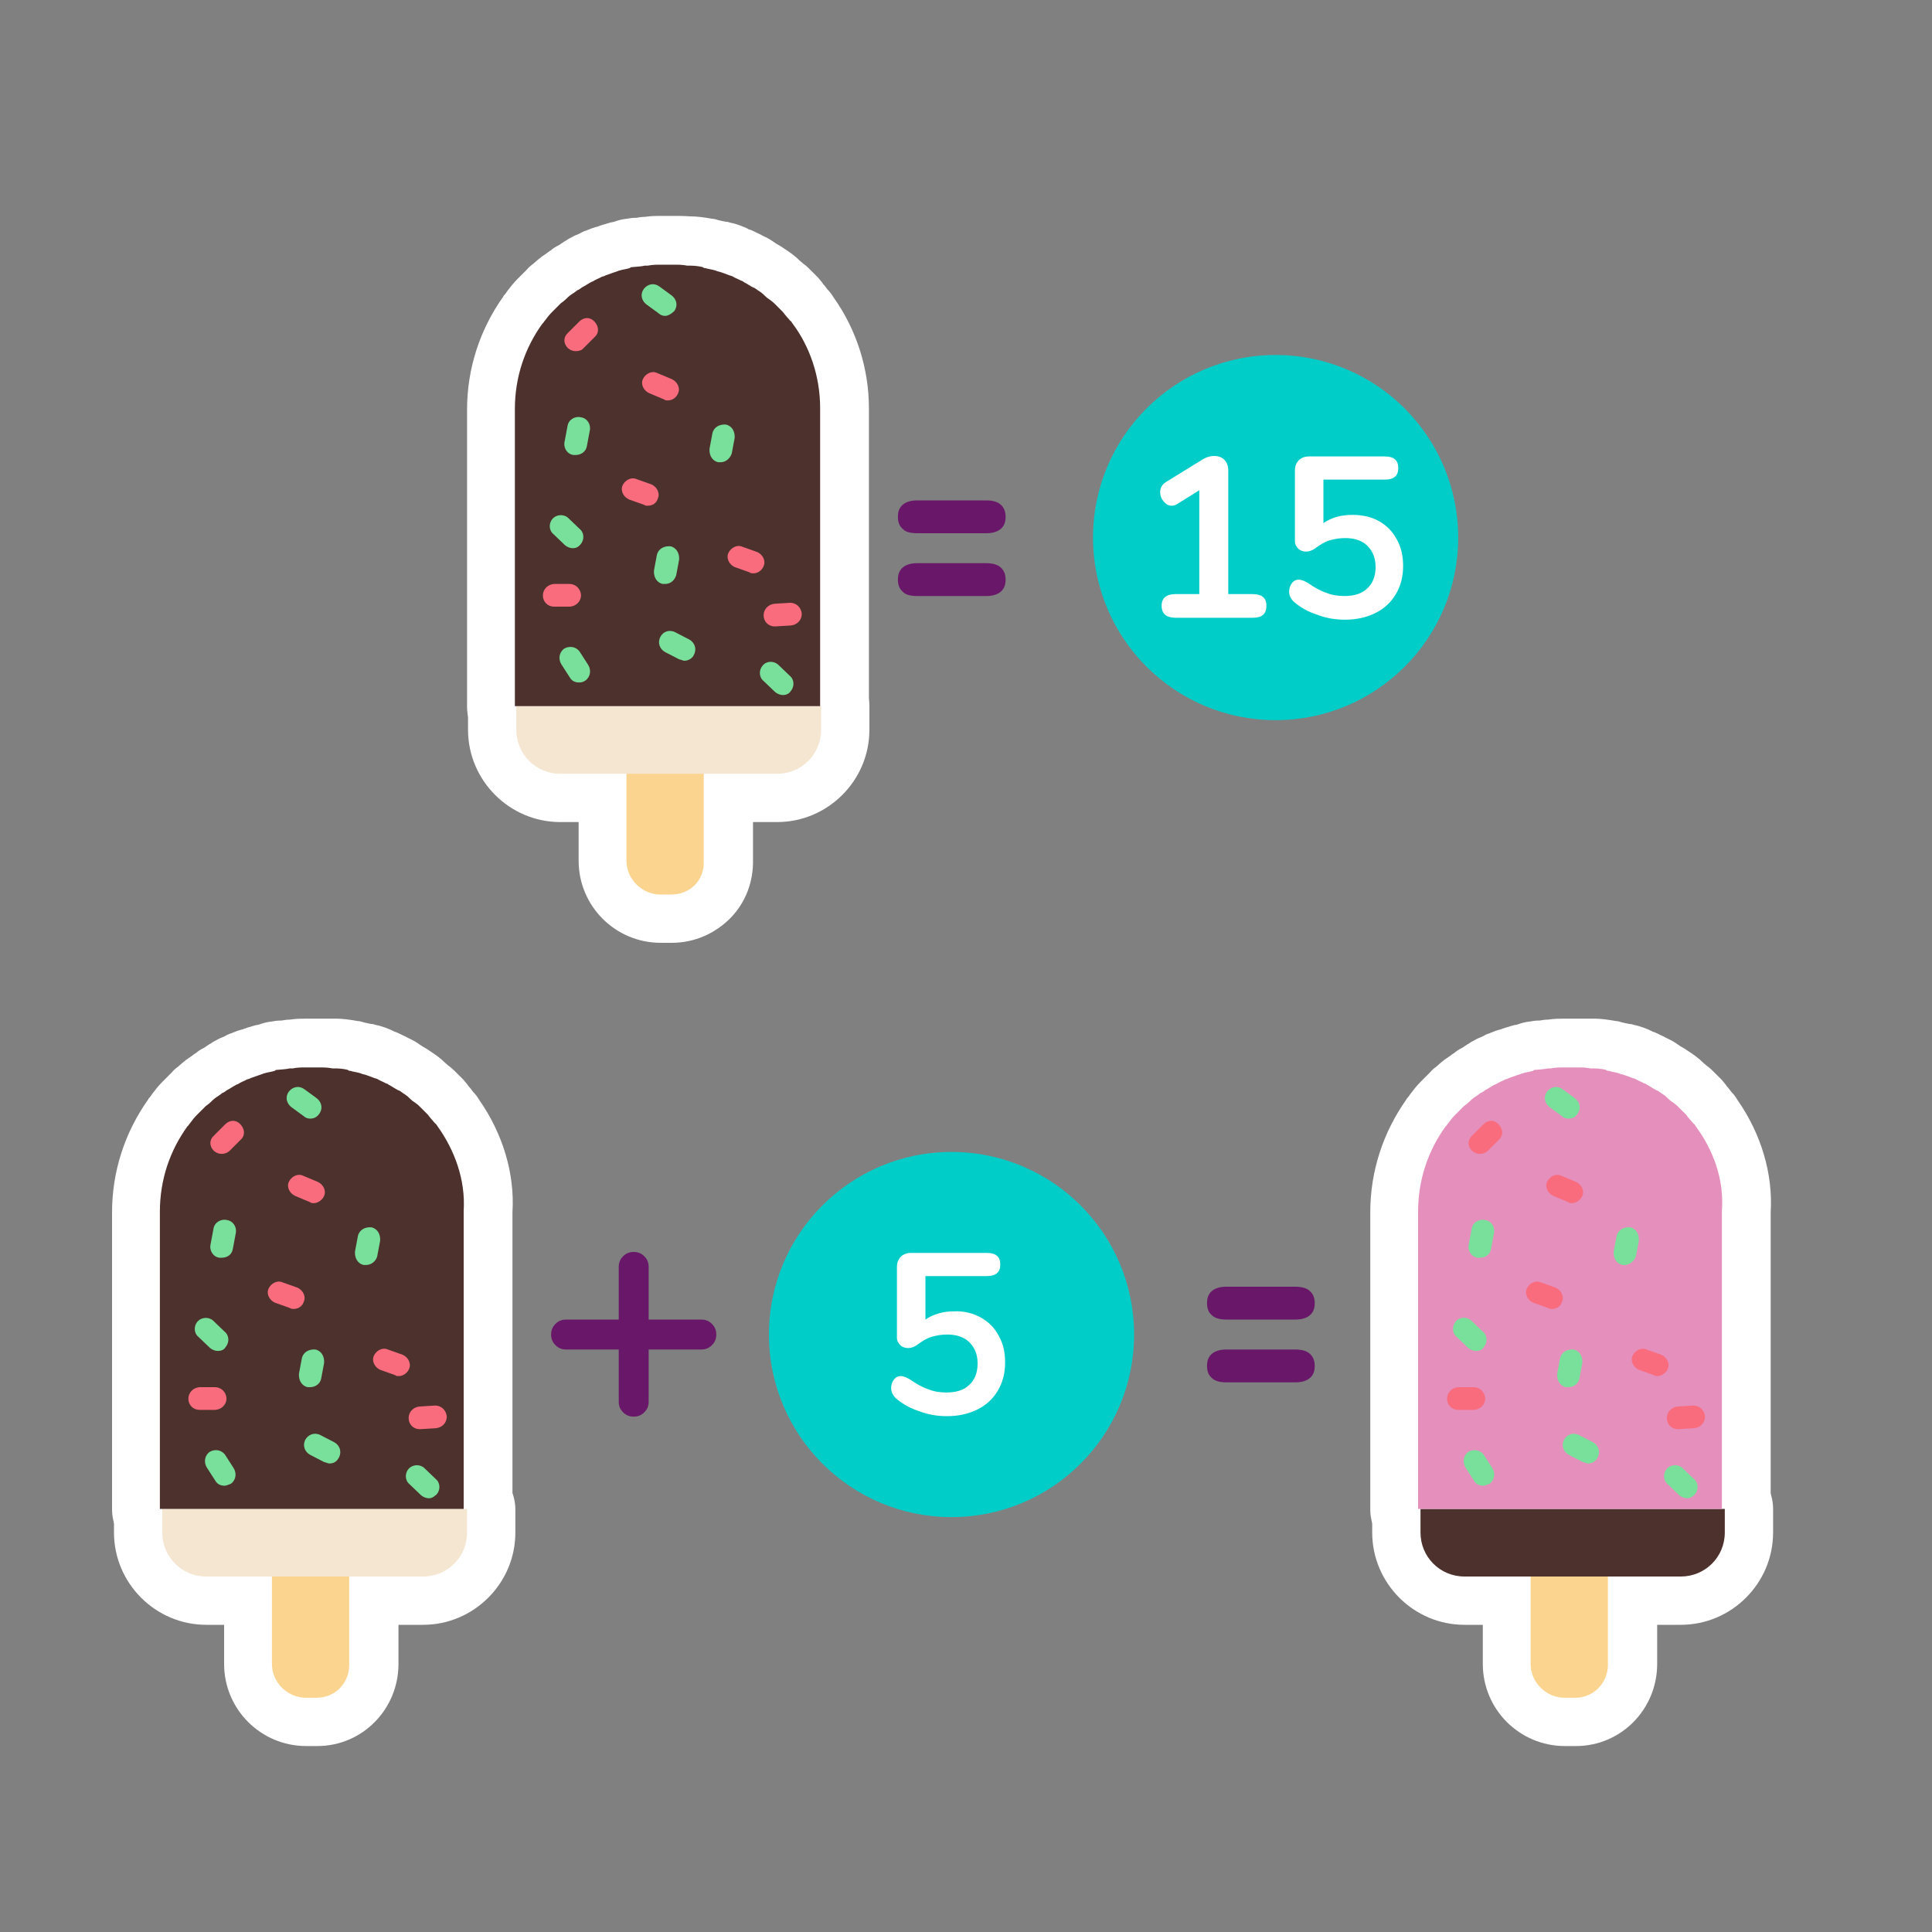 <?xml version="1.0" encoding="utf-8"?>
<!-- Generator: Adobe Illustrator 22.1.0, SVG Export Plug-In . SVG Version: 6.00 Build 0)  -->
<svg version="1.1" id="Layer_1" xmlns="http://www.w3.org/2000/svg" xmlns:xlink="http://www.w3.org/1999/xlink" x="0px" y="0px"
	 viewBox="0 0 400 400" style="enable-background:new 0 0 400 400;" xml:space="preserve">
<rect x="0" y="0" width="400" height="400" fill="#808080" stroke="none"/>
<style type="text/css">
	.st0{fill:#691869;}
	.st1{fill:#00CDC8;}
	.st2{enable-background:new    ;}
	.st3{fill:#FFFFFF;}
	.st4{fill:#FBD490;}
	.st5{fill:#F4E6D0;}
	.st6{fill:#4C312C;}
	.st7{fill:#F96C7E;}
	.st8{fill:#79E09B;}
	.st9{fill:#E58FBC;}
</style>
<g>
	<path class="st0" d="M147.4,274.1c0.6,0.6,0.9,1.3,0.9,2.2s-0.3,1.6-0.9,2.2c-0.6,0.6-1.3,0.9-2.2,0.9h-10.9v10.8
		c0,0.9-0.3,1.6-0.9,2.2c-0.6,0.6-1.3,0.9-2.2,0.9s-1.6-0.3-2.2-0.9c-0.6-0.6-0.9-1.3-0.9-2.2v-10.8h-10.9c-0.9,0-1.6-0.3-2.2-0.9
		c-0.6-0.6-0.9-1.3-0.9-2.2s0.3-1.6,0.9-2.2c0.6-0.6,1.3-0.9,2.2-0.9h10.9v-10.9c0-0.9,0.3-1.6,0.9-2.2c0.6-0.6,1.3-0.9,2.2-0.9
		s1.6,0.3,2.2,0.9c0.6,0.6,0.9,1.3,0.9,2.2v10.9h10.9C146.1,273.2,146.8,273.5,147.4,274.1z"/>
</g>
<g>
	<g>
		<path class="st0" d="M186.9,109.5c-0.7-0.6-1-1.4-1-2.5s0.3-1.9,1-2.5s1.7-0.9,3-0.9h14.3c1.3,0,2.4,0.3,3,0.9
			c0.7,0.6,1,1.5,1,2.5c0,1.1-0.3,1.9-1,2.5s-1.7,0.9-3,0.9h-14.3C188.4,110.4,187.4,110.1,186.9,109.5z"/>
	</g>
	<g>
		<path class="st0" d="M186.9,122.5c-0.7-0.6-1-1.4-1-2.5s0.3-1.9,1-2.5s1.7-0.9,3-0.9h14.3c1.3,0,2.4,0.3,3,0.9
			c0.7,0.6,1,1.5,1,2.5c0,1.1-0.3,1.9-1,2.5s-1.7,0.9-3,0.9h-14.3C188.4,123.4,187.4,123.1,186.9,122.5z"/>
	</g>
</g>
<g>
	<g>
		<path class="st0" d="M250.9,272.3c-0.7-0.6-1-1.4-1-2.5s0.3-1.9,1-2.5s1.7-0.9,3-0.9h14.3c1.3,0,2.4,0.3,3,0.9
			c0.7,0.6,1,1.5,1,2.5c0,1.1-0.3,1.9-1,2.5s-1.7,0.9-3,0.9h-14.3C252.5,273.2,251.5,272.9,250.9,272.3z"/>
	</g>
	<g>
		<path class="st0" d="M250.9,285.3c-0.7-0.6-1-1.4-1-2.5s0.3-1.9,1-2.5s1.7-0.9,3-0.9h14.3c1.3,0,2.4,0.3,3,0.9
			c0.7,0.6,1,1.5,1,2.5c0,1.1-0.3,1.9-1,2.5s-1.7,0.9-3,0.9h-14.3C252.5,286.2,251.5,285.9,250.9,285.3z"/>
	</g>
</g>
<circle class="st1" cx="264.1" cy="111.3" r="37.8"/>
<g class="st2">
	<path class="st3" d="M262.2,125.4c0,1.7-0.9,2.5-2.8,2.5h-16c-1.9,0-2.9-0.8-2.9-2.5c0-1.6,1-2.4,2.9-2.4h4.9v-21.5l-4.5,2.8
		c-0.4,0.3-0.8,0.4-1.2,0.4c-0.7,0-1.2-0.3-1.7-0.9c-0.5-0.6-0.7-1.2-0.7-1.9c0-0.9,0.4-1.6,1.2-2.1l7.3-4.5
		c0.9-0.6,1.8-0.9,2.7-0.9c0.9,0,1.6,0.3,2.1,0.8c0.5,0.5,0.8,1.3,0.8,2.2V123h5C261.3,123,262.2,123.8,262.2,125.4z"/>
	<path class="st3" d="M285.5,107.9c1.6,0.9,2.8,2.1,3.7,3.8c0.9,1.6,1.3,3.4,1.3,5.5c0,2.2-0.5,4.1-1.5,5.8c-1,1.7-2.4,3-4.2,3.9
		c-1.8,0.9-3.9,1.4-6.3,1.4c-2,0-3.9-0.3-5.7-1c-1.9-0.6-3.5-1.5-4.8-2.6c-0.7-0.6-1.1-1.4-1.1-2.2c0-0.7,0.2-1.3,0.6-1.8
		s0.9-0.7,1.4-0.7c0.3,0,0.6,0.1,0.9,0.2c0.3,0.1,0.6,0.3,1,0.5c1.3,0.9,2.5,1.6,3.7,2c1.2,0.5,2.5,0.7,3.8,0.7
		c2.1,0,3.7-0.5,4.8-1.6c1.1-1,1.7-2.5,1.7-4.4c0-1.9-0.6-3.3-1.7-4.4c-1.1-1.1-2.7-1.6-4.6-1.6c-1.2,0-2.3,0.2-3.3,0.5
		c-1,0.3-1.9,0.9-3,1.7c-0.6,0.4-1.2,0.6-1.8,0.6c-0.6,0-1.2-0.2-1.6-0.6c-0.4-0.4-0.7-0.9-0.7-1.5V97.4c0-0.9,0.3-1.6,0.8-2.1
		c0.5-0.5,1.2-0.8,2.1-0.8h15.7c1.9,0,2.8,0.8,2.8,2.4c0,1.6-0.9,2.4-2.8,2.4h-12.7v9c1.6-1.1,3.6-1.7,5.9-1.7
		C282.1,106.6,283.9,107,285.5,107.9z"/>
</g>
<g>
	<circle class="st1" cx="197" cy="276.3" r="37.8"/>
	<g class="st2">
		<path class="st3" d="M203.1,272.8c1.6,0.9,2.8,2.1,3.7,3.8c0.9,1.6,1.3,3.4,1.3,5.5c0,2.2-0.5,4.1-1.5,5.8s-2.4,3-4.2,3.9
			c-1.8,0.9-3.9,1.4-6.3,1.4c-2,0-3.9-0.3-5.7-1c-1.9-0.6-3.5-1.5-4.8-2.6c-0.7-0.6-1.1-1.4-1.1-2.2c0-0.7,0.2-1.3,0.6-1.8
			c0.4-0.5,0.9-0.7,1.4-0.7c0.3,0,0.6,0.1,0.9,0.2c0.3,0.1,0.6,0.3,1,0.5c1.3,0.9,2.5,1.6,3.7,2c1.2,0.5,2.5,0.7,3.8,0.7
			c2.1,0,3.7-0.5,4.8-1.6c1.1-1,1.7-2.5,1.7-4.4c0-1.9-0.6-3.3-1.7-4.4c-1.1-1.1-2.7-1.6-4.6-1.6c-1.2,0-2.3,0.2-3.3,0.5
			c-1,0.3-1.9,0.9-3,1.7c-0.6,0.4-1.2,0.6-1.8,0.6s-1.2-0.2-1.6-0.6c-0.4-0.4-0.7-0.9-0.7-1.5v-14.7c0-0.9,0.3-1.6,0.8-2.1
			s1.2-0.8,2.1-0.8h15.7c1.9,0,2.8,0.8,2.8,2.4c0,1.6-0.9,2.4-2.8,2.4h-12.7v9c1.6-1.1,3.6-1.7,5.9-1.7
			C199.6,271.4,201.5,271.9,203.1,272.8z"/>
	</g>
</g>
<g>
	<g>
		<g>
			<g>
				<path class="st3" d="M136.7,188c-5.3,0-9.5-4.3-9.5-9.5v-18.3c0-2.8,2.2-5,5-5h11.5c2.8,0,5,2.2,5,5v18.3c0,0.1,0,0.2,0,0.3
					c-0.3,5.2-4.6,9.2-9.7,9.2H136.7z"/>
				<path class="st3" d="M143.7,160.1v18.3c-0.2,2.4-2.1,4.5-4.7,4.5h-2.3c-2.6,0-4.5-2.1-4.5-4.5v-18.3H143.7 M143.7,150.1h-11.5
					c-5.5,0-10,4.5-10,10v18.3c0,8,6.5,14.5,14.5,14.5h2.3c7.7,0,14.2-6.1,14.7-13.9c0-0.2,0-0.4,0-0.7v-18.3
					C153.7,154.6,149.2,150.1,143.7,150.1L143.7,150.1z"/>
			</g>
			<g>
				<path class="st3" d="M136.7,190.2c-6.6,0-12-5.4-12-12v-20.7c0-2.8,2.2-5,5-5h16c2.8,0,5,2.2,5,5v20.6c0.1,3.2-1,6.2-3.2,8.4
					c-2.2,2.3-5.3,3.6-8.6,3.6H136.7z"/>
				<path class="st3" d="M145.8,157.5v20.7c0.2,3.9-2.9,7-6.8,7h-2.3c-3.7,0-7-3.1-7-7v-20.7H145.8 M136.7,180.5h2.3
					c1.3,0,2.3-1,2.3-2.3v-16h-6.8v16C134.4,179.6,135.4,180.5,136.7,180.5 M145.8,147.5h-16c-5.5,0-10,4.5-10,10v20.7
					c0,9.4,7.6,17,17,17h2.3c4.6,0,9-1.9,12.2-5.2c3.1-3.2,4.7-7.5,4.6-12v-20.6C155.8,152,151.3,147.5,145.8,147.5L145.8,147.5z"/>
			</g>
		</g>
		<g>
			<g>
				<path class="st3" d="M116,165.1c-7.8,0-14.1-6.3-14.1-14.1v-4.9c0-2.8,2.2-5,5-5h63c2.8,0,5,2.2,5,5v4.9
					c0,7.8-6.3,14.1-14.1,14.1H116z"/>
				<path class="st3" d="M169.9,146.2v4.9c0,5-4,9.1-9.1,9.1H116c-5,0-9.1-4-9.1-9.1v-4.9H169.9 M169.9,136.2h-63
					c-5.5,0-10,4.5-10,10v4.9c0,10.5,8.6,19.1,19.1,19.1h44.9c10.5,0,19.1-8.6,19.1-19.1v-4.9C179.9,140.7,175.4,136.2,169.9,136.2
					L169.9,136.2z"/>
			</g>
		</g>
		<g>
			<path class="st3" d="M106.6,151.2c-2.8,0-5-2.2-5-5V84.6c0-7.4,2.3-14.5,6.6-20.6c0.1-0.1,0.1-0.2,0.2-0.3
				c0.1-0.2,0.3-0.4,0.5-0.6c0.5-0.7,1.1-1.5,1.8-2.2l1.8-1.8c0.4-0.4,0.8-0.7,1-0.9l0,0c0.5-0.5,1.2-1.1,2-1.7
				c0.1-0.1,0.3-0.2,0.5-0.3c0.3-0.3,0.6-0.5,0.9-0.7l0,0c0.3-0.2,0.7-0.5,1.3-0.8c0.2-0.1,0.4-0.2,0.6-0.3c0.3-0.2,0.6-0.4,1-0.6
				c0.3-0.2,0.6-0.4,0.9-0.5c0.5-0.3,0.9-0.5,1.2-0.6c0.1,0,0.1,0,0.2-0.1c0.1-0.1,0.3-0.1,0.4-0.2c0.4-0.2,0.8-0.3,1-0.4
				c0.1,0,0.1-0.1,0.2-0.1c0.5-0.2,1-0.4,1.4-0.5c0.3-0.1,0.6-0.2,0.9-0.3c0.3-0.1,0.5-0.2,0.8-0.2c0.2-0.1,0.5-0.1,0.8-0.2
				c0.3-0.1,0.6-0.1,0.9-0.2c0.1,0,0.2-0.1,0.3-0.1c0.5-0.2,1-0.4,1.7-0.4c0.5-0.1,1-0.1,1.4-0.2c0.3,0,0.6-0.1,0.8-0.1
				c0.3-0.1,0.7-0.1,1-0.1h0.3c1.2-0.2,2.2-0.2,3.1-0.2h2.6c1,0,2,0,3.1,0.2h0.3c1,0,2.1,0.1,3.6,0.4c0.3,0.1,0.6,0.1,0.8,0.2
				c0.3,0.1,0.5,0.1,0.8,0.2c0.3,0.1,0.6,0.1,0.9,0.2c0.3,0.1,0.6,0.1,0.8,0.2c1.1,0.2,1.9,0.6,2.6,0.9c0,0,0.6,0.2,0.7,0.3
				c0.2,0.1,0.6,0.2,1,0.4c0.1,0.1,0.3,0.1,0.4,0.2c0.1,0,0.1,0,0.2,0.1c0.2,0.1,0.5,0.2,0.8,0.4c0.6,0.2,1,0.5,1.4,0.7
				c0.3,0.2,0.7,0.4,0.9,0.6c0.2,0.1,0.4,0.2,0.6,0.3c0.6,0.3,1,0.6,1.2,0.8c0.8,0.4,1.6,1,2.2,1.6c0.1,0.1,0.4,0.4,0.6,0.5
				c0.2,0.2,0.4,0.3,0.6,0.5l0.1,0c0.2,0.2,0.6,0.5,1,0.9l1.8,1.8c0.2,0.2,0.3,0.3,0.5,0.5c0.2,0.2,0.4,0.4,0.5,0.6
				c0.2,0.3,0.5,0.6,0.7,0.9c0.3,0.3,0.6,0.7,0.9,1.2c4.2,5.8,6.4,12.9,6.4,20.2v61.7c0,2.8-2.2,5-5,5H106.6z"/>
			<path class="st3" d="M139.5,54.7c1,0,1.8,0,2.8,0.2c0.2,0,0.5,0,0.6,0c0.8,0,1.8,0.2,2.6,0.3c0.2,0.2,0.3,0.2,0.5,0.2
				c0.6,0.2,1.5,0.3,2.1,0.5c0.2,0,0.5,0.2,0.6,0.2c0.8,0.2,1.5,0.5,2.3,0.8c0.3,0.2,0.5,0.2,0.8,0.3c0.5,0.3,1.1,0.5,1.6,0.8
				c0.2,0,0.5,0.2,0.6,0.3c0.6,0.3,1.3,0.8,1.9,1.1c0.3,0.2,0.6,0.5,1,0.6c0.3,0.2,0.8,0.5,1.1,0.8c0.3,0.3,0.8,0.8,1.3,1.1
				c0.3,0.3,0.6,0.5,1,0.8c0.3,0.3,0.6,0.6,1,1c0.3,0.3,0.5,0.5,0.8,0.8c0.5,0.6,1,1.1,1.5,1.8c0.2,0.2,0.3,0.3,0.5,0.6
				c3.6,4.9,5.7,11,5.7,17.5v25.4v36.3h-63.2v-36.1V84.6c0-6.6,2.1-12.6,5.7-17.7c0.2-0.2,0.3-0.5,0.5-0.6c0.5-0.6,1-1.3,1.5-1.8
				c0.3-0.3,0.5-0.5,0.8-0.8c0.3-0.3,0.6-0.6,1-1c0.3-0.3,0.6-0.5,1-0.8c0.3-0.3,0.8-0.8,1.3-1.1c0.3-0.2,0.8-0.5,1.1-0.8
				c0.3-0.2,0.6-0.5,1-0.6c0.6-0.3,1.3-0.8,1.9-1.1c0.2-0.2,0.5-0.2,0.6-0.3c0.5-0.3,1.1-0.5,1.6-0.8c0.3-0.2,0.5-0.2,0.8-0.3
				c0.8-0.3,1.5-0.5,2.3-0.8c0.2,0,0.5-0.2,0.6-0.2c0.6-0.2,1.5-0.3,2.1-0.5c0.2-0.2,0.3-0.2,0.5-0.2c0.8-0.2,1.8-0.2,2.6-0.3
				c0.2,0,0.5,0,0.6,0c1-0.2,1.8-0.2,2.8-0.2H139.5 M139.5,44.7h-2.6c-0.9,0-2.1,0-3.4,0.2c-0.6,0-1.2,0.1-1.8,0.2
				c-0.1,0-0.3,0-0.4,0c-0.4,0-1,0.1-1.6,0.2c-0.9,0.1-1.7,0.3-2.5,0.6c-0.3,0.1-0.6,0.1-0.9,0.2c-0.4,0.1-0.7,0.2-1,0.3
				c-0.5,0.1-0.9,0.3-1.3,0.4c-0.1,0.1-0.3,0.1-0.6,0.2c-0.4,0.1-1,0.3-1.7,0.6c-0.1,0-0.1,0-0.2,0.1c-0.4,0.1-0.9,0.3-1.4,0.6
				c-0.1,0.1-0.3,0.1-0.4,0.2c-0.3,0.1-0.8,0.3-1.3,0.6c-0.4,0.2-0.8,0.4-1.2,0.7c-0.4,0.2-0.8,0.5-1.1,0.7
				c-0.1,0.1-0.2,0.1-0.3,0.2c-0.8,0.4-1.4,0.8-1.7,1.1c-0.4,0.2-0.7,0.5-1,0.7c-0.1,0.1-0.2,0.1-0.3,0.2c-1.1,0.7-1.9,1.5-2.5,2
				c-0.3,0.2-0.8,0.6-1.3,1.2l-1,1l-0.8,0.8c-0.9,0.9-1.6,1.8-2.2,2.6c-0.2,0.3-0.4,0.6-0.6,0.8c-0.1,0.1-0.2,0.2-0.2,0.3
				c-4.9,6.9-7.5,15-7.5,23.4v25.4v36.1c0,5.5,4.5,10,10,10h63.2c5.5,0,10-4.5,10-10v-36.3V84.5c0-8.2-2.6-16.3-7.3-22.9
				c-0.4-0.7-0.9-1.3-1.3-1.7c-0.3-0.4-0.5-0.7-0.7-0.9c-0.1-0.1-0.3-0.3-0.3-0.4c-0.3-0.4-0.6-0.7-0.9-1.1l-0.8-0.8l-1-1
				c-0.6-0.6-1.1-1-1.4-1.2c-0.2-0.2-0.5-0.4-0.7-0.6c-0.1-0.1-0.1-0.1-0.1-0.1c-0.8-0.8-1.9-1.6-3-2.3c-0.4-0.3-0.9-0.6-1.6-1
				c-0.1-0.1-0.2-0.1-0.3-0.2c-0.3-0.2-0.6-0.4-0.9-0.6c-0.6-0.4-1.3-0.7-1.9-1c-0.3-0.2-0.6-0.3-0.8-0.4c-0.1-0.1-0.3-0.1-0.4-0.2
				c-0.6-0.3-1-0.5-1.4-0.6c-0.1,0-0.1,0-0.2-0.1c-0.1-0.1-0.3-0.1-0.4-0.2c-0.7-0.3-1.8-0.8-3.3-1.1c-0.3-0.1-0.6-0.2-1-0.2
				c-0.3-0.1-0.6-0.1-0.9-0.2c-0.2,0-0.3-0.1-0.5-0.1c-0.4-0.1-0.8-0.3-1.3-0.3c-1.7-0.3-3.2-0.5-4.5-0.5
				C141.6,44.7,140.4,44.7,139.5,44.7L139.5,44.7z"/>
		</g>
	</g>
	<g>
		<path class="st3" d="M119.2,77.7c-2,0-3.8-0.7-5.2-2.1c-1.4-1.4-2.2-3.2-2.2-5.2s0.8-3.7,2.2-5.2l2.3-2.3c1.4-1.4,3.2-2.2,5.2-2.2
			c1.9,0,3.7,0.8,5.2,2.2c1.4,1.4,2.2,3.2,2.2,5.2c0,1.9-0.8,3.7-2.2,5.2l-2.1,2.1C123.3,76.8,121.4,77.7,119.2,77.7z"/>
		<path class="st3" d="M121.5,65.8c0.6,0,1.1,0.2,1.6,0.7c1,1,1,2.3,0,3.2l-2.3,2.3c-0.3,0.5-1,0.6-1.6,0.6c-0.6,0-1.1-0.2-1.6-0.6
			c-1-1-1-2.3,0-3.2l2.3-2.3C120.3,66,120.9,65.8,121.5,65.8 M121.5,55.8c-3.2,0-6.3,1.3-8.7,3.7l-2.3,2.3c-4.9,4.9-4.9,12.5,0,17.4
			c2.3,2.3,5.3,3.6,8.7,3.6c3.6,0,6.9-1.4,9.1-3.9l1.9-1.9c4.9-4.9,4.9-12.5,0-17.4C127.8,57.1,124.7,55.8,121.5,55.8L121.5,55.8z"
			/>
	</g>
	<g>
		<path class="st3" d="M137.7,70.4c-1.7,0-3.3-0.6-4.5-1.6l-2.4-1.8c-0.1-0.1-0.1-0.1-0.2-0.2c-3-2.5-3.6-6.8-1.4-10
			c0.1-0.1,0.1-0.2,0.2-0.3c1.5-1.7,3.5-2.7,5.7-2.7c1.5,0,3,0.5,4.3,1.4c0,0,2.7,2,2.7,2c0.1,0.1,0.1,0.1,0.2,0.2
			c3,2.5,3.6,6.8,1.4,10c-0.2,0.2-0.3,0.4-0.5,0.6C141.2,69.9,139.1,70.4,137.7,70.4z"/>
		<path class="st3" d="M135.2,58.7c0.5,0,0.9,0.1,1.4,0.5l2.6,1.9c1,0.8,1.3,2.1,0.5,3.2c-0.6,0.6-1.3,1-1.9,1c-0.5,0-1-0.2-1.3-0.5
			l-2.6-1.9c-1-0.8-1.3-2.1-0.5-3.2C133.8,59.1,134.5,58.7,135.2,58.7 M135.2,48.7C135.2,48.7,135.2,48.7,135.2,48.7
			c-3.7,0-7.2,1.7-9.6,4.5c-0.2,0.2-0.3,0.4-0.5,0.6c-3.8,5.3-2.8,12.5,2.2,16.7c0.1,0.1,0.3,0.2,0.4,0.3l2.3,1.7
			c2.1,1.7,4.8,2.7,7.6,2.7c2.3,0,5.8-0.7,9-3.9c0.4-0.4,0.7-0.8,1.1-1.3c3.8-5.3,2.8-12.5-2.2-16.7c-0.1-0.1-0.3-0.2-0.4-0.3
			l-2.6-1.9c-0.1,0-0.1-0.1-0.2-0.1C140.2,49.5,137.8,48.7,135.2,48.7L135.2,48.7z"/>
	</g>
	<g>
		<path class="st3" d="M138.3,87.9c-0.6,0-1.9,0-3.2-0.7l-2.7-1.1c-3.7-1.6-5.5-5.9-4-9.5c1.2-2.7,3.8-4.5,6.7-4.5
			c1,0,1.9,0.2,2.8,0.6l3.1,1.3c3.7,1.6,5.5,5.8,4,9.4C143.9,86,141.2,87.9,138.3,87.9z"/>
		<path class="st3" d="M135.3,77c0.3,0,0.5,0.1,0.8,0.2l3.1,1.3c1.1,0.5,1.8,1.8,1.3,2.9c-0.3,0.8-1.1,1.5-2.1,1.5
			c-0.3,0-0.6,0-0.8-0.2l-3.1-1.3c-1.1-0.5-1.8-1.8-1.3-2.9C133.5,77.6,134.4,77,135.3,77 M135.3,67C135.3,67,135.3,67,135.3,67
			c-4.9,0-9.4,3-11.3,7.5c-1.3,3.1-1.3,6.7,0.2,9.8c1.3,2.8,3.6,5,6.4,6.2c0,0,0,0,0.1,0l2.4,1c1.6,0.8,3.3,1.2,5.3,1.2
			c5,0,9.4-3,11.3-7.6c2.6-6.1-0.4-13.3-6.6-15.9c0,0,0,0-0.1,0L140,68C138.5,67.3,136.9,67,135.3,67L135.3,67z"/>
	</g>
	<g>
		<path class="st3" d="M148.7,100.7c-0.4,0-0.8-0.1-1.2-0.1c-3.7-0.9-6-4.4-5.5-8.2c0-0.1,0-0.2,0.1-0.4l0.6-3.2
			c0-0.1,0-0.2,0.1-0.2c0.8-3.3,3.7-5.6,7.2-5.6c0.3,0,0.7,0,1,0.1c0.2,0,0.4,0.1,0.6,0.1c3.7,0.9,6,4.4,5.5,8.2
			c0,0.1,0,0.2-0.1,0.4l-0.6,3.2c0,0.1-0.1,0.3-0.1,0.4c-0.9,3.2-3.8,5.4-7.1,5.4H148.7z"/>
		<path class="st3" d="M149.9,87.9c0.1,0,0.3,0,0.4,0c1.3,0.3,1.9,1.5,1.8,2.8l-0.6,3.2c-0.3,1.1-1.3,1.8-2.3,1.8
			c-0.2,0-0.3,0-0.5,0c-1.3-0.3-1.9-1.5-1.8-2.8l0.6-3.2C147.9,88.5,148.8,87.9,149.9,87.9 M149.9,77.9
			C149.9,77.9,149.9,77.9,149.9,77.9c-5.8,0-10.7,3.8-12.1,9.4c0,0.2-0.1,0.3-0.1,0.5l-0.6,3.2c0,0.2-0.1,0.5-0.1,0.7
			c-0.8,6.4,3.1,12.2,9.3,13.7c0.8,0.2,1.6,0.3,2.4,0.3h0.5c5.5,0,10.4-3.7,11.9-9c0.1-0.3,0.1-0.5,0.2-0.8l0.6-3.2
			c0-0.2,0.1-0.5,0.1-0.7c0.8-6.4-3.1-12.2-9.3-13.7c-0.4-0.1-0.8-0.2-1.2-0.2C151,77.9,150.5,77.9,149.9,77.9L149.9,77.9z"/>
	</g>
	<g>
		<path class="st3" d="M114.7,130.6c-4.1,0-7.3-3.2-7.3-7.3c0-3.8,2.8-6.9,6.6-7.4c0.2,0,0.4,0,0.6,0h3.2c3.8,0,6.9,2.8,7.4,6.6
			c0,0.2,0,0.4,0,0.6c0,3.8-2.8,6.9-6.6,7.4c-0.2,0-0.4,0-0.6,0H114.7z"/>
		<path class="st3" d="M117.9,120.9c1.3,0,2.3,1,2.4,2.3c0,1.3-1,2.3-2.3,2.4h-3.4c-1.3,0-2.3-1-2.3-2.3s1-2.3,2.3-2.4H117.9
			 M117.9,110.9h-3.2c-0.4,0-0.8,0-1.2,0.1c-6.3,0.8-11,6.1-11,12.4c0,6.8,5.5,12.3,12.3,12.3h3.4c0.4,0,0.8,0,1.2-0.1
			c6.3-0.8,11-6.1,11-12.4c0-0.4,0-0.8-0.1-1.2C129.5,115.7,124.2,110.9,117.9,110.9L117.9,110.9z"/>
	</g>
	<g>
		<path class="st3" d="M137.2,125.9c-0.4,0-0.8-0.1-1.2-0.1c-3.7-0.9-6-4.4-5.5-8.2c0-0.1,0-0.2,0.1-0.4l0.6-3.2
			c0-0.1,0-0.2,0.1-0.2c0.8-3.3,3.7-5.6,7.2-5.6c0.3,0,0.7,0,1,0.1c0.2,0,0.4,0.1,0.6,0.1c3.7,0.9,6,4.4,5.5,8.2
			c0,0.1,0,0.2-0.1,0.4l-0.6,3.2c0,0.1-0.1,0.3-0.1,0.4c-0.9,3.2-3.8,5.4-7.1,5.4H137.2z"/>
		<path class="st3" d="M138.4,113.1c0.1,0,0.3,0,0.4,0c1.3,0.3,1.9,1.5,1.8,2.8l-0.6,3.2c-0.3,1.1-1.3,1.8-2.3,1.8
			c-0.2,0-0.3,0-0.5,0c-1.3-0.3-1.9-1.5-1.8-2.8l0.6-3.2C136.4,113.8,137.3,113.1,138.4,113.1 M138.4,103.1
			C138.4,103.1,138.4,103.1,138.4,103.1c-5.8,0-10.7,3.8-12.1,9.4c0,0.2-0.1,0.3-0.1,0.5l-0.6,3.2c0,0.2-0.1,0.5-0.1,0.7
			c-0.8,6.4,3.1,12.2,9.3,13.7c0.8,0.2,1.6,0.3,2.4,0.3h0.5c5.5,0,10.4-3.7,11.9-9c0.1-0.3,0.1-0.5,0.2-0.8l0.6-3.2
			c0-0.2,0.1-0.5,0.1-0.7c0.8-6.4-3.1-12.2-9.3-13.7c-0.4-0.1-0.8-0.2-1.2-0.2C139.5,103.2,139,103.1,138.4,103.1L138.4,103.1z"/>
	</g>
	<g>
		<path class="st3" d="M118.6,118.5c-1.9,0-3.7-0.7-5.1-2l-2.3-2.2c-2.9-2.6-3.2-7.1-0.7-10.2c1.4-1.6,3.3-2.6,5.5-2.6
			c1.7,0,3.4,0.6,4.8,1.7c0.1,0.1,0.1,0.1,0.2,0.2l2.4,2.2c1.5,1.3,2.3,3.1,2.4,5.1c0.1,1.8-0.5,3.5-1.7,5
			C123.1,117,121.4,118.5,118.6,118.5z"/>
		<path class="st3" d="M116,106.6c0.6,0,1.1,0.2,1.6,0.6l2.4,2.3c1,0.8,1,2.3,0.2,3.2c-0.5,0.6-1,0.8-1.6,0.8
			c-0.5,0-1.1-0.2-1.6-0.6l-2.4-2.3c-1-0.8-1-2.3-0.2-3.2C114.8,106.8,115.4,106.6,116,106.6 M116,96.6c-3.6,0-7,1.6-9.3,4.3
			c-4.3,5.1-3.7,12.7,1.1,17.1l2.2,2.1c2.3,2.2,5.3,3.4,8.5,3.4c3.8,0,7.1-1.6,9.5-4.6c4.1-5.1,3.5-12.6-1.3-16.9l-2.3-2.2
			c-0.1-0.1-0.3-0.3-0.4-0.4C121.7,97.6,118.9,96.6,116,96.6L116,96.6z"/>
	</g>
	<g>
		<path class="st3" d="M134.1,109.7c-0.8,0-1.7-0.1-2.7-0.5l-2.9-1.1c-0.1,0-0.2-0.1-0.2-0.1c-3.7-1.6-5.5-5.8-3.9-9.5
			c1.2-2.7,3.8-4.5,6.7-4.5c0.9,0,1.8,0.2,2.6,0.5l3,1.1c0.1,0,0.2,0.1,0.2,0.1c3.7,1.6,5.4,5.7,4,9.3
			C139.9,107.9,137.2,109.7,134.1,109.7z"/>
		<path class="st3" d="M131.1,99.1c0.3,0,0.5,0.1,0.8,0.2l3.1,1.1c1.1,0.5,1.8,1.8,1.3,2.9c-0.3,1-1.1,1.5-2.1,1.5
			c-0.3,0-0.5,0-0.8-0.2l-3.1-1.1c-1.1-0.5-1.8-1.8-1.3-2.9C129.3,99.6,130.2,99.1,131.1,99.1 M131.1,89.1
			C131.1,89.1,131.1,89.1,131.1,89.1c-4.9,0-9.4,3-11.3,7.5c-2.6,6.2,0.3,13.4,6.5,16c0.2,0.1,0.3,0.1,0.5,0.2l2.8,1
			c1.9,0.8,3.5,0.9,4.6,0.9c5.2,0,9.7-3.1,11.5-7.9c1.2-3,1.1-6.4-0.3-9.4c-1.3-2.8-3.6-5-6.4-6.2c-0.2-0.1-0.3-0.1-0.5-0.2
			l-2.9-1.1C134,89.3,132.6,89.1,131.1,89.1L131.1,89.1z"/>
	</g>
	<g>
		<path class="st3" d="M118.7,99.2c-0.2,0-0.4,0-0.6,0c-2-0.3-3.8-1.4-5-3c-1.1-1.7-1.5-3.8-1.1-5.8l0.6-3c0.5-3.4,3.6-6,7.1-6
			c0.5,0,1,0.1,1.5,0.2c1.9,0.3,3.6,1.4,4.7,3c1.1,1.7,1.5,3.8,1.1,5.8l-0.6,3.1c-0.6,3.4-3.6,5.9-7.2,5.9H118.7z"/>
		<path class="st3" d="M119.8,86.3c0.2,0,0.4,0,0.6,0.1c1.3,0.2,2.1,1.5,1.8,2.8l-0.6,3.2c-0.2,1.1-1.1,1.8-2.3,1.8
			c-0.2,0-0.3,0-0.5,0c-1.3-0.2-2.1-1.5-1.8-2.8l0.6-3.2C117.7,87.1,118.7,86.3,119.8,86.3 M119.8,76.3
			C119.8,76.3,119.8,76.3,119.8,76.3c-6,0-11,4.3-12,10.1l-0.6,2.9c-0.7,3.3-0.1,6.8,1.8,9.6c2,2.9,5,4.7,8.5,5.2
			c0.4,0.1,0.8,0.1,1.2,0.1h0.5c6.1,0,11.1-4.2,12.1-10l0.6-2.9c0.7-3.3,0.1-6.8-1.8-9.6c-1.8-2.7-4.7-4.5-7.9-5.1
			C121.4,76.4,120.6,76.3,119.8,76.3L119.8,76.3z"/>
	</g>
	<g>
		<path class="st3" d="M156,123.7c-0.5,0-1.7,0-3-0.6l-2.6-1c-0.1,0-0.2-0.1-0.2-0.1c-1.7-0.7-3.1-2-3.8-3.7
			c-0.8-1.8-0.9-3.9-0.1-5.8c1.2-2.7,3.8-4.5,6.7-4.5c0.9,0,1.8,0.2,2.6,0.5l3,1.1c0.1,0,0.2,0.1,0.2,0.1c3.7,1.6,5.5,5.8,3.9,9.4
			C161.6,121.8,158.9,123.7,156,123.7z"/>
		<path class="st3" d="M152.9,113c0.3,0,0.5,0.1,0.8,0.2l3.1,1.1c1.1,0.5,1.8,1.8,1.3,2.9c-0.3,0.8-1.1,1.5-2.1,1.5
			c-0.3,0-0.6,0-0.8-0.2l-3.1-1.1c-1.1-0.5-1.8-1.8-1.3-2.9C151.2,113.6,152,113,152.9,113 M152.9,103c-4.9,0-9.4,3-11.3,7.5
			c-1.3,3.1-1.3,6.7,0.2,9.8c1.3,2.8,3.6,5,6.4,6.2c0.2,0.1,0.3,0.1,0.5,0.2l2.4,0.9c1.5,0.7,3.1,1,5,1c5,0,9.4-3,11.3-7.6
			c1.3-3.1,1.2-6.6-0.2-9.7c-1.3-2.8-3.6-5-6.4-6.2c-0.2-0.1-0.3-0.1-0.5-0.2l-2.9-1.1C155.9,103.3,154.4,103,152.9,103L152.9,103z"
			/>
	</g>
	<g>
		<path class="st3" d="M160.4,134.7c-4.1,0-7.3-3.2-7.3-7.3c0-3.8,2.8-6.9,6.6-7.4c0.1,0,0.2,0,0.4,0l3.2-0.2c0.1,0,0.2,0,0.2,0
			c3.8,0,6.9,2.8,7.4,6.6c0,0.2,0,0.4,0,0.6c0,3.8-2.8,6.9-6.6,7.4c-0.1,0-0.3,0-0.4,0l-3.4,0.2
			C160.5,134.7,160.4,134.7,160.4,134.7z"/>
		<path class="st3" d="M163.6,124.8c1.3,0,2.3,1,2.4,2.3c0,1.3-1,2.3-2.3,2.4l-3.4,0.2c-1.3,0-2.3-1-2.3-2.3s1-2.3,2.3-2.4
			L163.6,124.8 M163.6,114.8c-0.2,0-0.3,0-0.5,0l-3.2,0.2c-0.2,0-0.5,0-0.7,0.1c-6.3,0.8-11,6.1-11,12.4c0,6.8,5.5,12.3,12.3,12.3
			c0.2,0,0.3,0,0.5,0l3.4-0.2c0.3,0,0.5,0,0.8-0.1c6.3-0.8,11-6.1,11-12.4c0-0.4,0-0.8-0.1-1.2C175.2,119.6,169.9,114.8,163.6,114.8
			L163.6,114.8z"/>
	</g>
	<g>
		<path class="st3" d="M141.7,141.8c-1.1,0-2-0.3-2.5-0.5l-0.2-0.1c-0.2-0.1-0.4-0.2-0.7-0.3l-2.9-1.5c-0.1,0-0.2-0.1-0.2-0.1
			c-3.6-2-4.8-6.4-2.8-9.9c1.3-2.3,3.8-3.8,6.4-3.8c1.2,0,2.3,0.3,3.4,0.9l2.8,1.4c0.1,0,0.2,0.1,0.2,0.1c3.5,2,4.8,6.2,3,9.6
			C147,140.2,144.5,141.8,141.7,141.8z"/>
		<path class="st3" d="M138.7,130.7c0.4,0,0.7,0.1,1.1,0.3l2.9,1.5c1.1,0.6,1.6,1.9,1,3.1c-0.3,0.8-1.1,1.3-1.9,1.3
			c-0.3,0-0.6-0.2-1.1-0.3l-2.9-1.5c-1.1-0.6-1.6-1.9-1-3.1C137.2,131.2,137.9,130.7,138.7,130.7 M138.7,120.7
			C138.7,120.7,138.7,120.7,138.7,120.7c-4.4,0-8.5,2.4-10.7,6.3c-3.4,5.9-1.3,13.3,4.7,16.7c0.2,0.1,0.3,0.2,0.5,0.3l2.9,1.5
			c0.4,0.2,0.9,0.4,1.3,0.5l0.1,0c0.7,0.3,2.2,0.8,4.2,0.8c4.6,0,8.9-2.7,10.9-6.9c3-5.8,0.8-12.8-5-16.2c-0.2-0.1-0.3-0.2-0.5-0.3
			l-2.8-1.4C142.7,121.2,140.7,120.7,138.7,120.7L138.7,120.7z"/>
	</g>
	<g>
		<path class="st3" d="M162.1,148.9c-1.9,0-3.7-0.7-5.1-2l-2.3-2.2c-1.5-1.3-2.3-3.1-2.4-5.1c-0.1-1.8,0.6-3.6,1.7-5.1
			c1.4-1.6,3.3-2.5,5.5-2.5c1.7,0,3.4,0.6,4.8,1.7c0.1,0.1,0.1,0.1,0.2,0.2l2.4,2.2c1.5,1.3,2.3,3.1,2.4,5.1
			c0.1,1.8-0.5,3.5-1.6,4.9C166.5,147.9,164.4,148.9,162.1,148.9z"/>
		<path class="st3" d="M159.6,137c0.6,0,1.1,0.2,1.6,0.6l2.4,2.3c1,0.8,1,2.3,0.2,3.2c-0.3,0.5-1,0.8-1.6,0.8
			c-0.5,0-1.1-0.2-1.6-0.6l-2.4-2.3c-1-0.8-1-2.3-0.2-3.2C158.4,137.3,159,137,159.6,137 M159.6,127c-3.6,0-7,1.6-9.3,4.3
			c-2,2.4-3,5.4-2.9,8.4c0.1,3.3,1.6,6.4,4,8.6l2.2,2.1c2.3,2.2,5.3,3.4,8.5,3.4c3.8,0,7.4-1.8,9.6-4.8c4-5.1,3.4-12.5-1.4-16.7
			l-2.3-2.2c-0.1-0.1-0.3-0.3-0.4-0.4C165.3,128.1,162.5,127,159.6,127L159.6,127z"/>
	</g>
	<g>
		<path class="st3" d="M119.9,146.3c-2.4,0-4.5-1.1-5.9-3c-0.1-0.1-0.1-0.2-0.2-0.3l-1.8-2.8c-2.2-3.3-1.3-7.7,1.9-10
			c0,0,0.1-0.1,0.1-0.1c1.2-0.8,2.6-1.2,4-1.2c2.4,0,4.6,1.2,6,3.1c0,0.1,0.1,0.1,0.1,0.2l1.8,2.8c2.2,3.3,1.3,7.7-1.9,10
			c-0.2,0.2-0.4,0.3-0.7,0.4C122.8,145.8,121.4,146.3,119.9,146.3z"/>
		<path class="st3" d="M118.1,134c0.7,0,1.5,0.3,2,1l1.8,2.8c0.6,1,0.5,2.4-0.6,3.2c-0.3,0.2-0.8,0.3-1.3,0.3c-0.8,0-1.5-0.3-1.9-1
			l-1.8-2.8c-0.6-1-0.5-2.4,0.6-3.2C117.2,134.1,117.6,134,118.1,134 M118.1,124C118.1,124,118.1,124,118.1,124
			c-2.4,0-4.8,0.7-6.8,2.1c-0.1,0.1-0.2,0.1-0.3,0.2c-5.5,3.9-6.9,11.3-3.2,16.8l1.8,2.7c0.1,0.2,0.3,0.4,0.4,0.6c2.4,3.2,6,5,9.9,5
			c2.5,0,4.5-0.8,5.8-1.4c0.5-0.2,0.9-0.5,1.3-0.8c5.5-3.9,6.9-11.3,3.2-16.8l-1.8-2.7c-0.1-0.1-0.2-0.3-0.3-0.4
			C125.8,125.9,122.1,124,118.1,124L118.1,124z"/>
	</g>
</g>
<g>
	<g>
		<g>
			<g>
				<path class="st3" d="M63.4,354.2c-5.3,0-9.5-4.3-9.5-9.5v-18.3c0-2.8,2.2-5,5-5h11.5c2.8,0,5,2.2,5,5v18.3c0,0.1,0,0.2,0,0.3
					c-0.3,5.1-4.7,9.2-9.7,9.2H63.4z"/>
				<path class="st3" d="M70.3,326.4v18.3c-0.2,2.4-2.3,4.5-4.7,4.5h-2.3c-2.6,0-4.5-2.1-4.5-4.5v-18.3H70.3 M70.3,316.4H58.8
					c-5.5,0-10,4.5-10,10v18.3c0,8,6.5,14.5,14.5,14.5h2.3c7.7,0,14.2-6.1,14.7-13.9c0-0.2,0-0.4,0-0.7v-18.3
					C80.3,320.8,75.9,316.4,70.3,316.4L70.3,316.4z"/>
			</g>
			<g>
				<path class="st3" d="M63.4,356.5c-6.6,0-12-5.4-12-12v-20.7c0-2.8,2.2-5,5-5h16c2.8,0,5,2.2,5,5v20.7c0,6.6-5.3,12-11.8,12H63.4
					z"/>
				<path class="st3" d="M72.4,323.8v20.7c0,3.9-3.1,7-6.8,7h-2.3c-3.7,0-7-3.1-7-7v-20.7H72.4 M63.2,346.8h2.3c1.3,0,2.3-1,2.3-2.3
					v-16h-6.8v16C60.9,345.8,61.9,346.8,63.2,346.8 M72.4,313.8h-16c-5.5,0-10,4.5-10,10v20.7c0,9.4,7.6,17,17,17h2.3
					c9.3,0,16.8-7.6,16.8-17v-20.7C82.4,318.2,78,313.8,72.4,313.8L72.4,313.8z"/>
			</g>
		</g>
		<g>
			<g>
				<path class="st3" d="M42.6,331.4c-7.8,0-14.1-6.3-14.1-14.1v-4.9c0-2.8,2.2-5,5-5h63c2.8,0,5,2.2,5,5v4.9
					c0,7.8-6.3,14.1-14.1,14.1H42.6z"/>
				<path class="st3" d="M96.6,312.4v4.9c0,5-4,9.1-9.1,9.1H42.6c-5,0-9.1-4-9.1-9.1v-4.9H96.6 M96.6,302.4h-63c-5.5,0-10,4.5-10,10
					v4.9c0,10.5,8.6,19.1,19.1,19.1h44.9c10.5,0,19.1-8.6,19.1-19.1v-4.9C106.6,306.9,102.1,302.4,96.6,302.4L96.6,302.4z"/>
			</g>
		</g>
		<g>
			<path class="st3" d="M33.1,317.4c-2.8,0-5-2.2-5-5v-61.6c0-7.4,2.3-14.5,6.6-20.6c0.1-0.1,0.1-0.2,0.2-0.3
				c0.1-0.2,0.3-0.4,0.5-0.6c0.5-0.7,1.1-1.5,1.8-2.2l1.8-1.8c0.4-0.4,0.8-0.7,1-0.9l0,0c0.4-0.4,1.1-1.1,2-1.7
				c0.2-0.1,0.3-0.2,0.5-0.3c0.3-0.3,0.6-0.5,0.9-0.7l0,0c0.3-0.2,0.7-0.5,1.3-0.8c0.2-0.1,0.4-0.2,0.6-0.3c0.3-0.2,0.6-0.4,1-0.6
				c0.3-0.2,0.7-0.4,0.9-0.5c0.5-0.3,0.9-0.5,1.2-0.6c0.1,0,0.1,0,0.2-0.1c0.1-0.1,0.2-0.1,0.4-0.2c0.4-0.2,0.8-0.3,1-0.4
				c0.1,0,0.1-0.1,0.2-0.1c0.5-0.2,1-0.4,1.4-0.5c0.3-0.1,0.6-0.2,0.9-0.3c0.3-0.1,0.5-0.2,0.8-0.2c0.2-0.1,0.5-0.1,0.8-0.2
				c0.3-0.1,1.2-0.3,1.3-0.3c0.5-0.2,1-0.4,1.7-0.4c0.5-0.1,1-0.1,1.4-0.2c0.3,0,0.6-0.1,0.8-0.1c0.3-0.1,0.7-0.1,1-0.1h0.3
				c1.2-0.2,2.2-0.2,3.1-0.2H66c1,0,1.9,0,3.1,0.2h0.3c1,0,2.1,0.1,3.6,0.4c0.3,0.1,0.6,0.1,0.8,0.2c0.3,0.1,0.5,0.1,0.8,0.2
				c0.3,0.1,0.6,0.1,0.9,0.2c0.3,0.1,0.6,0.1,0.8,0.2c1.1,0.2,1.9,0.6,2.6,0.9c0,0,0.6,0.2,0.7,0.3c0.2,0.1,0.6,0.2,1,0.4
				c0.1,0.1,0.3,0.1,0.4,0.2c0.1,0,0.1,0,0.2,0.1c0.2,0.1,0.5,0.2,0.8,0.4c0.6,0.2,1,0.5,1.4,0.7c0.3,0.2,0.7,0.4,0.9,0.6
				c0.2,0.1,0.4,0.2,0.6,0.3c0.6,0.3,1,0.6,1.2,0.8c0.8,0.4,1.6,1,2.2,1.6c0.1,0.1,0.4,0.4,0.6,0.5c0.2,0.2,0.4,0.3,0.6,0.5l0.1,0
				c0.2,0.2,0.6,0.5,1,0.9l1.8,1.8c0.2,0.2,0.3,0.3,0.5,0.5c0.2,0.2,0.4,0.4,0.5,0.6c0.2,0.3,0.5,0.6,0.7,0.9
				c0.3,0.3,0.6,0.7,0.9,1.2c4.4,6.2,6.6,13.4,6.1,20.4v61.5c0,2.8-2.2,5-5,5H33.1z"/>
			<path class="st3" d="M66,220.9c1,0,1.8,0,2.8,0.2c0.2,0,0.5,0,0.6,0c0.8,0,1.8,0.2,2.6,0.3c0.2,0.2,0.3,0.2,0.5,0.2
				c0.6,0.2,1.5,0.3,2.1,0.5c0.2,0,0.5,0.2,0.6,0.2c0.8,0.2,1.5,0.5,2.3,0.8c0.3,0.2,0.5,0.2,0.8,0.3c0.5,0.3,1.1,0.5,1.6,0.8
				c0.2,0,0.5,0.2,0.6,0.3c0.6,0.3,1.3,0.8,1.9,1.1c0.3,0.2,0.6,0.5,1,0.6c0.3,0.2,0.8,0.5,1.1,0.8c0.3,0.3,0.8,0.8,1.3,1.1
				c0.3,0.3,0.6,0.5,1,0.8c0.3,0.3,0.6,0.6,1,1c0.3,0.3,0.5,0.5,0.8,0.8c0.5,0.6,1,1.1,1.5,1.8c0.2,0.2,0.3,0.3,0.5,0.6
				c3.6,4.9,5.8,11,5.3,17.5v25.4v36.3H33.1v-36.1v-25.4c0-6.6,2.1-12.6,5.7-17.7c0.2-0.2,0.3-0.5,0.5-0.6c0.5-0.6,1-1.3,1.5-1.8
				c0.3-0.3,0.5-0.5,0.8-0.8c0.3-0.3,0.6-0.6,1-1c0.3-0.3,0.6-0.5,1-0.8c0.3-0.3,0.8-0.8,1.3-1.1c0.3-0.2,0.8-0.5,1.1-0.8
				c0.3-0.2,0.6-0.5,1-0.6c0.6-0.3,1.3-0.8,1.9-1.1c0.2-0.2,0.5-0.2,0.6-0.3c0.5-0.3,1.1-0.5,1.6-0.8c0.3-0.2,0.5-0.2,0.8-0.3
				c0.8-0.3,1.5-0.5,2.3-0.8c0.2,0,0.5-0.2,0.6-0.2c0.6-0.2,1.5-0.3,2.1-0.5c0.2-0.2,0.3-0.2,0.5-0.2c0.8-0.2,1.8-0.2,2.6-0.3
				c0.2,0,0.5,0,0.6,0c1-0.2,1.8-0.2,2.8-0.2H66 M66,210.9h-2.6c-0.9,0-2.1,0-3.4,0.2c-0.6,0-1.2,0.1-1.8,0.2c-0.1,0-0.3,0-0.4,0
				c-0.4,0-1,0.1-1.6,0.2c-0.9,0.1-1.7,0.3-2.5,0.6c-0.3,0.1-0.6,0.1-0.9,0.2c-0.4,0.1-0.7,0.2-1,0.3c-0.5,0.1-0.9,0.3-1.3,0.4
				c-0.1,0.1-0.3,0.1-0.6,0.2c-0.4,0.1-1,0.3-1.7,0.6c-0.1,0-0.1,0-0.2,0.1c-0.4,0.1-0.9,0.3-1.4,0.6c-0.1,0.1-0.3,0.1-0.4,0.2
				c-0.3,0.1-0.8,0.3-1.3,0.6c-0.4,0.2-0.8,0.4-1.2,0.7c-0.4,0.2-0.8,0.5-1.1,0.7c-0.1,0.1-0.2,0.1-0.3,0.2
				c-0.8,0.4-1.4,0.8-1.7,1.1c-0.4,0.2-0.7,0.5-1,0.7c-0.1,0.1-0.2,0.1-0.3,0.2c-1.1,0.7-1.9,1.5-2.5,2c-0.3,0.2-0.8,0.6-1.3,1.2
				l-1,1l-0.3,0.3l-0.5,0.5c-0.9,0.9-1.6,1.8-2.2,2.6c-0.2,0.3-0.4,0.6-0.6,0.8c-0.1,0.1-0.2,0.2-0.2,0.3c-4.9,6.9-7.5,15-7.5,23.4
				v25.4v36.1c0,5.5,4.5,10,10,10h62.9c5.5,0,10-4.5,10-10v-36.3V251c0.5-8-2-16.3-6.9-23.3c-0.4-0.7-0.9-1.3-1.3-1.7
				c-0.3-0.4-0.5-0.7-0.7-0.9c-0.1-0.1-0.3-0.3-0.3-0.4c-0.3-0.4-0.6-0.7-0.9-1.1l-0.5-0.5l-0.3-0.3l-1-1c-0.6-0.6-1.1-1-1.4-1.2
				c-0.2-0.2-0.5-0.4-0.7-0.6c-0.1-0.1-0.1-0.1-0.1-0.1c-0.8-0.8-1.9-1.6-3-2.3c-0.4-0.3-0.9-0.6-1.6-1c-0.1-0.1-0.2-0.1-0.3-0.2
				c-0.3-0.2-0.6-0.4-0.9-0.6c-0.6-0.4-1.3-0.7-1.9-1c-0.3-0.2-0.6-0.3-0.8-0.4c-0.1-0.1-0.3-0.1-0.4-0.2c-0.6-0.3-1-0.5-1.4-0.6
				c-0.1,0-0.1,0-0.2-0.1c-0.1-0.1-0.3-0.1-0.4-0.2c-0.7-0.3-1.8-0.8-3.3-1.1c-0.3-0.1-0.6-0.2-1-0.2c-0.3-0.1-0.6-0.1-0.9-0.2
				c-0.2,0-0.3-0.1-0.5-0.1c-0.4-0.1-0.8-0.3-1.3-0.3c-1.7-0.3-3.2-0.5-4.5-0.5C68,210.9,66.9,210.9,66,210.9L66,210.9z"/>
		</g>
	</g>
	<g>
		<path class="st3" d="M45.9,243.9c-2,0-3.8-0.7-5.2-2.1c-1.4-1.4-2.2-3.2-2.2-5.2c0-1.9,0.8-3.7,2.2-5.2l2.3-2.3
			c1.4-1.4,3.2-2.2,5.2-2.2c1.9,0,3.7,0.8,5.2,2.2c1.4,1.4,2.2,3.2,2.2,5.2c0,1.9-0.8,3.7-2.2,5.2l-2.3,2.3
			C49.6,243.2,47.9,243.9,45.9,243.9z"/>
		<path class="st3" d="M48.1,232c0.6,0,1.1,0.2,1.6,0.7c1,1,1,2.3,0,3.2l-2.3,2.3c-0.5,0.5-1,0.6-1.6,0.6c-0.6,0-1.1-0.2-1.6-0.6
			c-1-1-1-2.3,0-3.2l2.3-2.3C47,232.2,47.6,232,48.1,232 M48.1,222c-3.2,0-6.3,1.3-8.7,3.7l-2.3,2.3c-4.9,4.9-4.9,12.5,0,17.4
			c2.3,2.3,5.3,3.6,8.7,3.6s6.4-1.2,8.7-3.6l2.3-2.3c4.9-4.9,4.9-12.5,0-17.4C54.5,223.3,51.4,222,48.1,222L48.1,222z"/>
	</g>
	<g>
		<path class="st3" d="M64.2,236.6c-1.7,0-3.3-0.6-4.5-1.6l-2.4-1.8c-0.1-0.1-0.1-0.1-0.2-0.2c-3-2.5-3.6-6.8-1.4-10
			c0.1-0.1,0.1-0.2,0.2-0.3c1.5-1.7,3.5-2.7,5.7-2.7c1.5,0,3,0.5,4.3,1.4c0,0,2.7,2,2.7,2c0.1,0.1,0.1,0.1,0.2,0.2
			c3,2.5,3.6,6.8,1.4,10c0,0,0,0.1-0.1,0.1C68.7,235.5,66.6,236.6,64.2,236.6z"/>
		<path class="st3" d="M61.7,225c0.5,0,0.9,0.1,1.4,0.5l2.6,1.9c1,0.8,1.3,2.1,0.5,3.2c-0.5,0.6-1.1,1-1.9,1c-0.5,0-1-0.2-1.3-0.5
			l-2.6-1.9c-1-0.8-1.3-2.1-0.5-3.2C60.3,225.3,61,225,61.7,225 M61.7,215C61.7,215,61.7,215,61.7,215c-3.7,0-7.2,1.7-9.6,4.5
			c-0.2,0.2-0.3,0.4-0.5,0.6c-3.8,5.3-2.8,12.5,2.2,16.7c0.1,0.1,0.3,0.2,0.4,0.3l2.3,1.7c2.1,1.7,4.8,2.7,7.6,2.7
			c3.9,0,7.6-1.8,9.9-5c0-0.1,0.1-0.1,0.1-0.2c3.8-5.3,2.8-12.5-2.2-16.7c-0.1-0.1-0.3-0.2-0.4-0.3l-2.6-1.9c-0.1,0-0.1-0.1-0.2-0.1
			C66.7,215.8,64.3,215,61.7,215L61.7,215z"/>
	</g>
	<g>
		<path class="st3" d="M65,254.1c-0.6,0-1.9,0-3.2-0.7l-2.7-1.1c-3.7-1.6-5.5-5.9-4-9.5c1.2-2.7,3.8-4.5,6.7-4.5
			c1,0,1.9,0.2,2.8,0.6l3,1.3c3.7,1.6,5.5,5.8,4,9.4C70.6,252.2,67.9,254.1,65,254.1z"/>
		<path class="st3" d="M61.9,243.3c0.3,0,0.5,0.1,0.8,0.2l3.1,1.3c1.1,0.5,1.8,1.8,1.3,2.9c-0.3,0.8-1.3,1.5-2.1,1.5
			c-0.3,0-0.6,0-0.8-0.2l-3.1-1.3c-1.1-0.5-1.8-1.8-1.3-2.9C60.2,243.8,61,243.3,61.9,243.3 M61.9,233.3c-4.9,0-9.4,3-11.3,7.5
			c-1.3,3.1-1.3,6.7,0.2,9.8c1.3,2.8,3.6,5,6.4,6.2c0,0,0,0,0.1,0l2.4,1c1.6,0.8,3.3,1.2,5.3,1.2c4.8,0,9.5-3.1,11.3-7.6
			c2.6-6.1-0.4-13.3-6.6-15.9c0,0,0,0-0.1,0l-3.1-1.3C65.1,233.6,63.5,233.3,61.9,233.3L61.9,233.3z"/>
	</g>
	<g>
		<path class="st3" d="M75.4,266.9c-0.4,0-0.8,0-1.2-0.1c-3.7-0.9-6-4.4-5.5-8.2c0-0.1,0-0.2,0.1-0.4l0.6-3.2c0-0.1,0-0.2,0.1-0.2
			c0.8-3.3,3.7-5.6,7.2-5.6c0.3,0,0.7,0,1,0.1c0.2,0,0.4,0.1,0.6,0.1c3.7,0.9,6,4.4,5.5,8.2c0,0.1,0,0.2-0.1,0.4l-0.6,3.2
			c0,0.1-0.1,0.3-0.1,0.4c-0.9,3.2-3.8,5.4-7.1,5.4H75.4z"/>
		<path class="st3" d="M76.6,254.1c0.1,0,0.3,0,0.4,0c1.3,0.3,1.9,1.5,1.8,2.8l-0.6,3.2c-0.3,1.1-1.3,1.8-2.3,1.8
			c-0.2,0-0.3,0-0.5,0c-1.3-0.3-1.9-1.5-1.8-2.8l0.6-3.2C74.5,254.7,75.5,254.1,76.6,254.1 M76.6,244.1
			C76.6,244.1,76.6,244.1,76.6,244.1c-5.8,0-10.7,3.8-12.1,9.4c0,0.2-0.1,0.3-0.1,0.5l-0.6,3.2c0,0.2-0.1,0.5-0.1,0.7
			c-0.8,6.4,3.1,12.2,9.3,13.7c0.8,0.2,1.6,0.3,2.4,0.3h0.5c5.5,0,10.4-3.7,11.9-9c0.1-0.3,0.1-0.5,0.2-0.8l0.6-3.2
			c0-0.2,0.1-0.5,0.1-0.7c0.8-6.4-3.1-12.2-9.3-13.7c-0.4-0.1-0.8-0.2-1.2-0.2C77.7,244.1,77.1,244.1,76.6,244.1L76.6,244.1z"/>
	</g>
	<g>
		<path class="st3" d="M41.3,296.9c-4.1,0-7.3-3.2-7.3-7.3c0-3.8,2.8-6.9,6.6-7.4c0.2,0,0.4,0,0.6,0h3.2c3.8,0,6.9,2.8,7.4,6.6
			c0,0.2,0,0.4,0,0.6c0,3.8-2.8,6.9-6.6,7.4c-0.2,0-0.4,0-0.6,0H41.3z"/>
		<path class="st3" d="M44.6,287.2c1.3,0,2.3,1,2.4,2.3c0,1.3-1,2.3-2.3,2.4h-3.4c-1.3,0-2.3-1-2.3-2.3s1-2.3,2.3-2.4H44.6
			 M44.6,277.2h-3.2c-0.4,0-0.8,0-1.2,0.1c-6.3,0.8-11,6.1-11,12.4c0,6.8,5.5,12.3,12.3,12.3h3.4c0.4,0,0.8,0,1.2-0.1
			c6.3-0.8,11-6.1,11-12.4c0-0.4,0-0.8-0.1-1.2C56.1,281.9,50.8,277.2,44.6,277.2L44.6,277.2z"/>
	</g>
	<g>
		<path class="st3" d="M63.7,292.2c-0.4,0-0.8,0-1.2-0.1c-3.7-0.9-6-4.4-5.5-8.2c0-0.1,0-0.2,0.1-0.4l0.6-3.2c0-0.1,0-0.2,0.1-0.2
			c0.8-3.3,3.7-5.6,7.2-5.6c0.3,0,0.7,0,1,0.1c0.2,0,0.4,0.1,0.6,0.1c3.7,0.9,6,4.4,5.5,8.2c0,0.1,0,0.2-0.1,0.4l-0.6,3.1
			c-0.6,3.4-3.6,5.9-7.2,5.9H63.7z"/>
		<path class="st3" d="M64.9,279.4c0.1,0,0.3,0,0.4,0c1.3,0.3,1.9,1.5,1.8,2.8l-0.6,3.2c-0.2,1.1-1.1,1.8-2.3,1.8
			c-0.2,0-0.3,0-0.5,0c-1.3-0.3-1.9-1.5-1.8-2.8l0.6-3.2C62.9,280,63.8,279.4,64.9,279.4 M64.9,269.4
			C64.9,269.4,64.9,269.4,64.9,269.4c-5.8,0-10.7,3.8-12.1,9.4c0,0.2-0.1,0.3-0.1,0.5l-0.6,3.2c0,0.2-0.1,0.5-0.1,0.7
			c-0.8,6.4,3.1,12.2,9.3,13.7c0.8,0.2,1.6,0.3,2.4,0.3h0.5c6.1,0,11.1-4.2,12.1-10l0.6-3.1c0-0.2,0.1-0.5,0.1-0.7
			c0.8-6.4-3.1-12.2-9.3-13.7c-0.4-0.1-0.8-0.2-1.2-0.2C66,269.4,65.5,269.4,64.9,269.4L64.9,269.4z"/>
	</g>
	<g>
		<path class="st3" d="M45.1,284.7c-1.9,0-3.7-0.7-5.1-2l-2.3-2.2c-1.5-1.3-2.3-3.1-2.4-5.1c-0.1-1.8,0.6-3.6,1.7-5.1
			c1.3-1.6,3.3-2.5,5.5-2.5c1.7,0,3.5,0.6,4.8,1.7c0.1,0.1,0.1,0.1,0.2,0.2l2.4,2.2c2.8,2.4,3.2,6.7,1,9.7
			C49.7,283.6,47.6,284.7,45.1,284.7z"/>
		<path class="st3" d="M42.5,272.8c0.6,0,1.1,0.2,1.6,0.6l2.4,2.3c1,0.8,1,2.3,0.2,3.2c-0.3,0.6-1,0.8-1.6,0.8
			c-0.5,0-1.1-0.2-1.6-0.6l-2.4-2.3c-1-0.8-1-2.3-0.2-3.2C41.3,273,41.9,272.8,42.5,272.8 M42.5,262.8c-3.6,0-7,1.6-9.3,4.3
			c-4.3,5.1-3.7,12.7,1.1,17.1l2.2,2.1c2.3,2.2,5.3,3.4,8.5,3.4c4.2,0,7.8-1.9,9.9-5.2c3.6-5.1,2.8-12.1-1.8-16.2l-2.3-2.2
			c-0.1-0.1-0.3-0.3-0.4-0.4C48.2,263.8,45.4,262.8,42.5,262.8L42.5,262.8z"/>
	</g>
	<g>
		<path class="st3" d="M60.8,276c-0.8,0-1.7-0.1-2.7-0.5l-2.9-1.1c-0.1,0-0.2-0.1-0.2-0.1c-3.7-1.6-5.5-5.8-3.9-9.5
			c1.2-2.7,3.8-4.5,6.7-4.5c0.9,0,1.8,0.2,2.6,0.5l3,1.1c0.1,0,0.2,0.1,0.2,0.1c1.7,0.7,3.1,2,3.8,3.7c0.8,1.8,0.9,3.8,0.2,5.6
			C66.5,274.1,63.9,276,60.8,276z"/>
		<path class="st3" d="M57.7,265.3c0.3,0,0.5,0.1,0.8,0.2l3.1,1.1c1.1,0.5,1.8,1.8,1.3,2.9c-0.3,1-1.1,1.5-2.1,1.5
			c-0.3,0-0.5,0-0.8-0.2l-3.1-1.1c-1.1-0.5-1.8-1.8-1.3-2.9C56,265.9,56.8,265.3,57.7,265.3 M57.7,255.3
			C57.7,255.3,57.7,255.3,57.7,255.3c-4.9,0-9.4,3-11.3,7.5c-2.6,6.2,0.3,13.4,6.5,16c0.2,0.1,0.3,0.1,0.5,0.2l2.8,1
			c1.9,0.8,3.5,0.9,4.6,0.9c5.2,0,9.7-3.1,11.5-7.9c2.3-6.1-0.6-13-6.7-15.6c-0.2-0.1-0.3-0.1-0.5-0.2l-2.9-1.1
			C60.7,255.6,59.2,255.3,57.7,255.3L57.7,255.3z"/>
	</g>
	<g>
		<path class="st3" d="M45.4,265.4c-0.2,0-0.4,0-0.6,0c-2-0.3-3.8-1.4-5-3c-1.1-1.7-1.5-3.8-1.1-5.8l0.6-3c0.5-3.4,3.6-6,7.1-6
			c0.5,0,1,0.1,1.5,0.2c1.9,0.3,3.6,1.4,4.7,3c1.1,1.7,1.5,3.8,1.1,5.8l-0.6,3.1c-0.6,3.4-3.6,5.9-7.2,5.9H45.4z"/>
		<path class="st3" d="M46.4,252.6c0.2,0,0.4,0,0.6,0.1c1.3,0.2,2.1,1.5,1.8,2.8l-0.6,3.2c-0.2,1.1-1.1,1.8-2.3,1.8
			c-0.2,0-0.3,0-0.5,0c-1.3-0.2-2.1-1.5-1.8-2.8l0.6-3.2C44.4,253.3,45.4,252.6,46.4,252.6 M46.4,242.6
			C46.4,242.6,46.4,242.6,46.4,242.6c-6,0-11,4.3-12,10.1l-0.6,2.9c-0.7,3.3-0.1,6.8,1.8,9.6c2,2.9,5,4.7,8.5,5.2
			c0.4,0.1,0.8,0.1,1.2,0.1h0.5c6.1,0,11.1-4.2,12.1-10l0.6-2.9c0.7-3.3,0.1-6.8-1.8-9.6c-1.8-2.7-4.7-4.5-7.9-5.1
			C48.1,242.7,47.2,242.6,46.4,242.6L46.4,242.6z"/>
	</g>
	<g>
		<path class="st3" d="M82.6,289.9c-0.5,0-1.7,0-3-0.6l-2.6-1c-0.1,0-0.2-0.1-0.2-0.1c-3.7-1.6-5.5-5.8-3.9-9.5
			c1.2-2.7,3.8-4.5,6.7-4.5c0.9,0,1.8,0.2,2.6,0.5l3,1.1c0.1,0,0.2,0.1,0.2,0.1c3.7,1.6,5.5,5.8,3.9,9.4
			C88.3,288,85.5,289.9,82.6,289.9z"/>
		<path class="st3" d="M79.6,279.2c0.3,0,0.5,0.1,0.8,0.2l3.1,1.1c1.1,0.5,1.8,1.8,1.3,2.9c-0.3,0.8-1.3,1.5-2.1,1.5
			c-0.3,0-0.6,0-0.8-0.2l-3.1-1.1c-1.1-0.5-1.8-1.8-1.3-2.9C77.8,279.8,78.7,279.2,79.6,279.2 M79.6,269.2c-4.9,0-9.4,3-11.3,7.5
			c-2.6,6.2,0.3,13.4,6.5,16c0.2,0.1,0.3,0.1,0.5,0.2l2.4,0.9c1.5,0.7,3.1,1,5,1c4.8,0,9.5-3.1,11.3-7.6c2.6-6.1-0.4-13.3-6.6-15.9
			c-0.2-0.1-0.3-0.1-0.5-0.2l-2.9-1.1C82.6,269.5,81.1,269.2,79.6,269.2L79.6,269.2z"/>
	</g>
	<g>
		<path class="st3" d="M86.9,300.9c-4.1,0-7.3-3.2-7.3-7.3c0-3.8,2.8-6.9,6.6-7.4c0.1,0,0.2,0,0.4,0l3.2-0.2c0.1,0,0.2,0,0.2,0
			c3.8,0,6.9,2.8,7.4,6.6c0,0.2,0,0.4,0,0.6c0,3.8-2.8,6.9-6.6,7.4c-0.1,0-0.3,0-0.4,0l-3.1,0.1C87.2,300.9,87.1,300.9,86.9,300.9
			L86.9,300.9z"/>
		<path class="st3" d="M90.1,291c1.3,0,2.3,1,2.4,2.3c0,1.3-1,2.3-2.3,2.4l-3.4,0.2c0.1,0,0.1,0,0.1,0h-0.1c-1.3,0-2.3-1-2.3-2.3
			s1-2.3,2.3-2.4L90.1,291 M90.1,281c-0.2,0-0.3,0-0.5,0l-3.2,0.2c-0.2,0-0.5,0-0.7,0.1c-6.3,0.8-11,6.1-11,12.4
			c0,6.8,5.5,12.3,12.3,12.3h0.1c0.3,0,0.5,0,0.8,0l3.1-0.1c0.3,0,0.5,0,0.8-0.1c6.3-0.8,11-6.1,11-12.4c0-0.4,0-0.8-0.1-1.2
			C101.7,285.8,96.4,281,90.1,281L90.1,281z"/>
	</g>
	<g>
		<path class="st3" d="M68.2,308c-1.1,0-2-0.3-2.5-0.5l-0.2-0.1c-0.2-0.1-0.4-0.2-0.7-0.3l-2.9-1.5c-0.1,0-0.2-0.1-0.2-0.1
			c-3.6-2-4.8-6.4-2.8-9.9c1.3-2.3,3.8-3.8,6.4-3.8c1.2,0,2.3,0.3,3.4,0.9l2.8,1.4c0.1,0,0.2,0.1,0.2,0.1c3.5,2,4.8,6.1,3,9.6
			C73.5,306.5,71.1,308,68.2,308z"/>
		<path class="st3" d="M65.2,296.9c0.4,0,0.7,0.1,1.1,0.3l2.9,1.5c1.1,0.6,1.6,1.9,1,3.1c-0.3,0.8-1,1.3-1.9,1.3
			c-0.3,0-0.6-0.2-1.1-0.3l-2.9-1.5c-1.1-0.6-1.6-1.9-1-3.1C63.7,297.4,64.4,296.9,65.2,296.9 M65.2,286.9
			C65.2,286.9,65.2,286.9,65.2,286.9c-4.4,0-8.5,2.4-10.7,6.3c-1.7,3-2.1,6.6-1,9.8c1,2.9,3,5.3,5.7,6.9c0.2,0.1,0.3,0.2,0.5,0.3
			l2.9,1.5c0.4,0.2,0.9,0.4,1.3,0.5l0.1,0c0.7,0.3,2.2,0.8,4.2,0.8c4.8,0,9-2.7,11-7c1.4-2.9,1.7-6.2,0.6-9.2c-1-2.9-3-5.3-5.7-6.9
			c-0.2-0.1-0.3-0.2-0.5-0.3l-2.8-1.4C69.2,287.4,67.2,286.9,65.2,286.9L65.2,286.9z"/>
	</g>
	<g>
		<path class="st3" d="M88.8,315.2c-1.9,0-3.7-0.7-5.1-2l-2.3-2.2c-1.5-1.3-2.3-3.1-2.4-5.1c-0.1-1.8,0.6-3.6,1.7-5.1
			c1.4-1.6,3.3-2.5,5.5-2.5c1.7,0,3.4,0.6,4.8,1.7c0.1,0.1,0.1,0.1,0.2,0.2l2.4,2.2c1.5,1.3,2.3,3.1,2.4,5.1
			c0.1,1.8-0.6,3.6-1.7,5.1c-0.1,0.1-0.2,0.2-0.3,0.3C92.4,314.4,90.7,315.2,88.8,315.2z"/>
		<path class="st3" d="M86.2,303.3c0.6,0,1.1,0.2,1.6,0.6l2.4,2.3c1,0.8,1,2.3,0.2,3.2c-0.5,0.5-1,0.8-1.6,0.8
			c-0.5,0-1.1-0.2-1.6-0.6l-2.4-2.3c-1-0.8-1-2.3-0.2-3.2C85,303.5,85.6,303.3,86.2,303.3 M86.2,293.3c-3.6,0-7,1.6-9.3,4.3
			c-4.3,5.1-3.7,12.7,1.1,17.1l2.2,2.1c2.3,2.2,5.3,3.4,8.5,3.4c2.3,0,5.6-0.6,8.7-3.7c0.2-0.2,0.4-0.4,0.6-0.7
			c4.3-5.1,3.7-12.7-1.1-17.1l-2.3-2.2c-0.1-0.1-0.3-0.3-0.4-0.4C92,294.3,89.1,293.3,86.2,293.3L86.2,293.3z"/>
	</g>
	<g>
		<path class="st3" d="M46.5,312.6c-2.4,0-4.5-1.1-5.9-3c-0.1-0.1-0.1-0.2-0.2-0.3l-1.8-2.8c-2.2-3.3-1.3-7.7,1.9-10
			c0,0,0.1-0.1,0.1-0.1c1.2-0.8,2.6-1.2,4-1.2c2.4,0,4.6,1.2,6,3.1c0,0.1,0.1,0.1,0.1,0.2l1.8,2.8c2.2,3.3,1.3,7.7-1.9,10
			c-0.4,0.3-0.9,0.5-1.3,0.7C48.6,312.2,47.7,312.6,46.5,312.6z"/>
		<path class="st3" d="M44.7,300.2c0.7,0,1.5,0.3,2,1l1.8,2.8c0.6,1,0.5,2.4-0.6,3.2c-0.5,0.2-1,0.3-1.3,0.3c-0.8,0-1.5-0.3-1.9-1
			l-1.8-2.8c-0.6-1-0.5-2.4,0.6-3.2C43.8,300.4,44.3,300.2,44.7,300.2 M44.7,290.2C44.7,290.2,44.7,290.2,44.7,290.2
			c-2.4,0-4.8,0.7-6.8,2.1c-0.1,0.1-0.2,0.1-0.3,0.2c-5.5,3.9-6.9,11.3-3.2,16.8l1.8,2.7c0.1,0.2,0.3,0.4,0.4,0.6c2.4,3.2,6,5,9.9,5
			c1.9,0,3.5-0.5,4.5-0.8c0.9-0.3,1.8-0.8,2.6-1.3c5.5-3.9,6.9-11.3,3.2-16.8l-1.8-2.7c-0.1-0.1-0.2-0.3-0.3-0.4
			C52.5,292.2,48.7,290.2,44.7,290.2L44.7,290.2z"/>
	</g>
</g>
<g>
	<g>
		<g>
			<g>
				<path class="st3" d="M323.9,354.2c-5.3,0-9.5-4.3-9.5-9.5v-18.3c0-2.8,2.2-5,5-5h11.5c2.8,0,5,2.2,5,5v18.3c0,0.1,0,0.2,0,0.3
					c-0.3,5.1-4.7,9.2-9.7,9.2H323.9z"/>
				<path class="st3" d="M330.9,326.4v18.3c-0.2,2.4-2.3,4.5-4.7,4.5h-2.3c-2.6,0-4.5-2.1-4.5-4.5v-18.3H330.9 M330.9,316.4h-11.5
					c-5.5,0-10,4.5-10,10v18.3c0,8,6.5,14.5,14.5,14.5h2.3c7.7,0,14.2-6.1,14.7-13.9c0-0.2,0-0.4,0-0.7v-18.3
					C340.9,320.8,336.4,316.4,330.9,316.4L330.9,316.4z"/>
			</g>
			<g>
				<path class="st3" d="M323.9,356.5c-6.6,0-12-5.4-12-12v-20.7c0-2.8,2.2-5,5-5h16c2.8,0,5,2.2,5,5v20.7c0,6.6-5.3,12-11.8,12
					H323.9z"/>
				<path class="st3" d="M333,323.8v20.7c0,3.9-3.1,7-6.8,7h-2.3c-3.7,0-7-3.1-7-7v-20.7H333 M323.7,346.8h2.3c1.3,0,2.3-1,2.3-2.3
					v-16h-6.8v16C321.5,345.8,322.4,346.8,323.7,346.8 M333,313.8h-16c-5.5,0-10,4.5-10,10v20.7c0,9.4,7.6,17,17,17h2.3
					c9.3,0,16.8-7.6,16.8-17v-20.7C343,318.2,338.5,313.8,333,313.8L333,313.8z"/>
			</g>
		</g>
		<g>
			<g>
				<path class="st3" d="M303.2,331.4c-7.8,0-14.1-6.3-14.1-14.1v-4.9c0-2.8,2.2-5,5-5h63c2.8,0,5,2.2,5,5v4.9
					c0,7.8-6.3,14.1-14.1,14.1H303.2z"/>
				<path class="st3" d="M357.1,312.4v4.9c0,5-4,9.1-9.1,9.1h-44.9c-5,0-9.1-4-9.1-9.1v-4.9H357.1 M357.1,302.4h-63
					c-5.5,0-10,4.5-10,10v4.9c0,10.5,8.6,19.1,19.1,19.1H348c10.5,0,19.1-8.6,19.1-19.1v-4.9C367.1,306.9,362.6,302.4,357.1,302.4
					L357.1,302.4z"/>
			</g>
		</g>
		<g>
			<path class="st3" d="M293.6,317.4c-2.8,0-5-2.2-5-5v-61.6c0-7.4,2.3-14.5,6.6-20.6c0.1-0.1,0.1-0.2,0.2-0.3
				c0.1-0.2,0.3-0.4,0.5-0.6c0.5-0.7,1.1-1.5,1.8-2.2l1.8-1.8c0.4-0.4,0.8-0.7,1-0.9l0,0c0.5-0.5,1.2-1.1,2-1.7
				c0.1-0.1,0.3-0.2,0.5-0.3c0.3-0.3,0.6-0.5,0.9-0.7l0,0c0.3-0.2,0.7-0.5,1.3-0.8c0.2-0.1,0.4-0.2,0.5-0.3c0.3-0.2,0.6-0.4,1-0.6
				c0.3-0.2,0.7-0.4,0.9-0.5c0.5-0.3,0.9-0.5,1.2-0.6c0.1,0,0.1,0,0.2-0.1c0.1-0.1,0.3-0.1,0.4-0.2c0.4-0.2,0.8-0.3,1-0.4
				c0.1,0,0.1-0.1,0.2-0.1c0.5-0.2,1-0.4,1.4-0.5c0.3-0.1,0.6-0.2,0.9-0.3c0.3-0.1,0.5-0.2,0.8-0.2c0.2-0.1,0.5-0.1,0.8-0.2
				c0.3-0.1,1.2-0.3,1.3-0.3c0.5-0.2,1-0.4,1.7-0.4c0.5-0.1,1-0.1,1.4-0.2c0.3,0,0.6-0.1,0.8-0.1c0.3-0.1,0.7-0.1,1-0.1h0.3
				c1.2-0.2,2.2-0.2,3.1-0.2h2.6c1,0,1.9,0,3.1,0.2h0.3c1,0,2.1,0.1,3.6,0.4c0.3,0.1,0.6,0.1,0.8,0.2c0.3,0.1,0.5,0.1,0.8,0.2
				c0.3,0.1,0.6,0.1,0.9,0.2c0.3,0.1,0.6,0.1,0.8,0.2c1.1,0.2,1.9,0.6,2.6,0.9c0,0,0.6,0.2,0.7,0.3c0.2,0.1,0.6,0.2,1,0.4
				c0.1,0.1,0.3,0.1,0.4,0.2c0.1,0,0.1,0,0.2,0.1c0.2,0.1,0.5,0.2,0.8,0.4c0.6,0.2,1,0.5,1.4,0.8c0.3,0.2,0.7,0.4,0.9,0.6
				c0.2,0.1,0.4,0.2,0.6,0.3c0.5,0.3,1,0.6,1.2,0.8c0.8,0.4,1.6,1,2.2,1.6c0.1,0.1,0.4,0.4,0.6,0.5c0.2,0.2,0.4,0.3,0.6,0.5l0,0
				c0.2,0.2,0.6,0.5,1,0.9l1.8,1.8c0.2,0.2,0.3,0.3,0.5,0.5c0.2,0.2,0.4,0.4,0.5,0.6c0.2,0.3,0.5,0.6,0.7,0.9
				c0.3,0.3,0.6,0.7,0.9,1.2c4.4,6.2,6.6,13.4,6.1,20.4v61.5c0,2.8-2.2,5-5,5H293.6z"/>
			<path class="st3" d="M326.5,220.9c1,0,1.8,0,2.8,0.2c0.2,0,0.5,0,0.6,0c0.8,0,1.8,0.2,2.6,0.3c0.2,0.2,0.3,0.2,0.5,0.2
				c0.6,0.2,1.5,0.3,2.1,0.5c0.2,0,0.5,0.2,0.6,0.2c0.8,0.2,1.5,0.5,2.3,0.8c0.3,0.2,0.5,0.2,0.8,0.3c0.5,0.3,1.1,0.5,1.6,0.8
				c0.2,0,0.5,0.2,0.6,0.3c0.6,0.3,1.3,0.8,1.9,1.1c0.3,0.2,0.6,0.5,1,0.6c0.3,0.2,0.8,0.5,1.1,0.8c0.3,0.3,0.8,0.8,1.3,1.1
				c0.3,0.3,0.6,0.5,1,0.8c0.3,0.3,0.6,0.6,1,1c0.3,0.3,0.5,0.5,0.8,0.8c0.5,0.6,1,1.1,1.5,1.8c0.2,0.2,0.3,0.3,0.5,0.6
				c3.6,4.9,5.8,11,5.3,17.5v25.4v36.3h-62.9v-36.1v-25.4c0-6.6,2.1-12.6,5.7-17.7c0.2-0.2,0.3-0.5,0.5-0.6c0.5-0.6,1-1.3,1.5-1.8
				c0.3-0.3,0.5-0.5,0.8-0.8c0.3-0.3,0.6-0.6,1-1c0.3-0.3,0.6-0.5,1-0.8c0.3-0.3,0.8-0.8,1.3-1.1c0.3-0.2,0.8-0.5,1.1-0.8
				c0.3-0.2,0.6-0.5,1-0.6c0.6-0.3,1.3-0.8,1.9-1.1c0.2-0.2,0.5-0.2,0.6-0.3c0.5-0.3,1.1-0.5,1.6-0.8c0.3-0.2,0.5-0.2,0.8-0.3
				c0.8-0.3,1.5-0.5,2.3-0.8c0.2,0,0.5-0.2,0.6-0.2c0.6-0.2,1.5-0.3,2.1-0.5c0.2-0.2,0.3-0.2,0.5-0.2c0.8-0.2,1.8-0.2,2.6-0.3
				c0.2,0,0.5,0,0.6,0c1-0.2,1.8-0.2,2.8-0.2H326.5 M326.5,210.9h-2.6c-0.9,0-2.1,0-3.4,0.2c-0.6,0-1.2,0.1-1.8,0.2
				c-0.1,0-0.3,0-0.4,0c-0.4,0-1,0.1-1.6,0.2c-0.9,0.1-1.7,0.3-2.5,0.6c-0.3,0.1-0.6,0.1-0.9,0.2c-0.4,0.1-0.7,0.2-1,0.3
				c-0.5,0.1-0.9,0.3-1.3,0.4c-0.1,0.1-0.3,0.1-0.6,0.2c-0.4,0.1-1,0.3-1.7,0.6c-0.1,0-0.1,0-0.2,0.1c-0.4,0.1-0.9,0.3-1.4,0.6
				c-0.1,0.1-0.3,0.1-0.4,0.2c-0.3,0.1-0.8,0.3-1.3,0.6c-0.4,0.2-0.8,0.4-1.2,0.7c-0.4,0.2-0.8,0.5-1.1,0.7
				c-0.1,0.1-0.2,0.1-0.3,0.2c-0.8,0.4-1.4,0.8-1.7,1.1c-0.4,0.2-0.7,0.5-1,0.7c-0.1,0.1-0.2,0.1-0.3,0.2c-1.1,0.7-1.9,1.5-2.5,2
				c-0.3,0.2-0.8,0.6-1.3,1.2l-1,1l-0.3,0.3l-0.5,0.5c-0.9,0.9-1.6,1.8-2.2,2.6c-0.2,0.3-0.4,0.6-0.6,0.8c-0.1,0.1-0.2,0.2-0.2,0.3
				c-4.9,6.9-7.5,15-7.5,23.4v25.4v36.1c0,5.5,4.5,10,10,10h62.9c5.5,0,10-4.5,10-10v-36.3V251c0.5-8-2-16.3-6.9-23.3
				c-0.4-0.7-0.9-1.3-1.3-1.7c-0.3-0.4-0.5-0.7-0.7-0.9c-0.1-0.1-0.3-0.3-0.3-0.4c-0.3-0.4-0.6-0.7-0.9-1.1l-0.4-0.4l-0.4-0.4l-1-1
				c-0.6-0.6-1.1-1-1.4-1.2c-0.2-0.2-0.5-0.4-0.7-0.6c-0.1-0.1-0.1-0.1-0.1-0.1c-0.8-0.8-1.9-1.6-3-2.3c-0.4-0.3-0.9-0.6-1.6-1
				c-0.1-0.1-0.2-0.1-0.3-0.2c-0.3-0.2-0.6-0.4-0.9-0.6c-0.6-0.4-1.3-0.7-1.9-1c-0.3-0.2-0.6-0.3-0.8-0.4c-0.1-0.1-0.3-0.1-0.4-0.2
				c-0.6-0.3-1-0.5-1.4-0.6c-0.1,0-0.1,0-0.2-0.1c-0.1-0.1-0.3-0.1-0.4-0.2c-0.7-0.3-1.8-0.8-3.3-1.1c-0.3-0.1-0.6-0.2-1-0.2
				c-0.3-0.1-0.6-0.1-0.9-0.2c-0.2,0-0.3-0.1-0.5-0.1c-0.4-0.1-0.8-0.3-1.3-0.3c-1.7-0.3-3.2-0.5-4.5-0.5
				C328.6,210.9,327.4,210.9,326.5,210.9L326.5,210.9z"/>
		</g>
	</g>
	<g>
		<path class="st3" d="M306.4,243.9c-2,0-3.8-0.7-5.2-2.1c-2.9-2.9-2.9-7.4,0-10.3l2.3-2.3c1.4-1.4,3.2-2.2,5.2-2.2
			c1.9,0,3.7,0.8,5.2,2.2c2.9,2.9,2.9,7.4,0,10.3l-2.3,2.3C310.2,243.2,308.4,243.9,306.4,243.9z"/>
		<path class="st3" d="M308.7,232c0.6,0,1.1,0.2,1.6,0.7c1,1,1,2.3,0,3.2l-2.3,2.3c-0.5,0.5-1,0.6-1.6,0.6c-0.6,0-1.1-0.2-1.6-0.6
			c-1-1-1-2.3,0-3.2l2.3-2.3C307.5,232.2,308.1,232,308.7,232 M308.7,222c-3.2,0-6.3,1.3-8.7,3.7l-2.3,2.3c-4.9,4.9-4.9,12.5,0,17.4
			c2.3,2.3,5.3,3.6,8.7,3.6s6.4-1.2,8.7-3.6l2.3-2.3c4.9-4.9,4.9-12.5,0-17.4C315,223.3,311.9,222,308.7,222L308.7,222z"/>
	</g>
	<g>
		<path class="st3" d="M324.7,236.6c-1.7,0-3.3-0.6-4.5-1.6l-2.4-1.8c-0.1-0.1-0.1-0.1-0.2-0.2c-3-2.5-3.6-6.8-1.4-10
			c0.1-0.1,0.1-0.2,0.2-0.3c1.5-1.7,3.5-2.7,5.7-2.7c1.5,0,3,0.5,4.3,1.4c0,0,2.7,2,2.7,2c0.1,0.1,0.1,0.1,0.2,0.2
			c3.1,2.6,3.6,6.8,1.4,10c0,0,0,0.1-0.1,0.1C329.2,235.5,327.1,236.6,324.7,236.6z"/>
		<path class="st3" d="M322.2,225c0.5,0,0.9,0.1,1.4,0.5l2.6,1.9c1,0.8,1.3,2.1,0.5,3.2c-0.5,0.6-1.1,1-1.9,1c-0.5,0-1-0.2-1.3-0.5
			l-2.6-1.9c-1-0.8-1.3-2.1-0.5-3.2C320.8,225.3,321.5,225,322.2,225 M322.2,215C322.2,215,322.2,215,322.2,215
			c-3.7,0-7.2,1.7-9.6,4.5c-0.2,0.2-0.3,0.4-0.5,0.6c-3.8,5.3-2.8,12.5,2.2,16.7c0.1,0.1,0.3,0.2,0.4,0.3l2.3,1.7
			c2.1,1.7,4.8,2.7,7.6,2.7c3.9,0,7.6-1.8,9.9-5c0-0.1,0.1-0.1,0.1-0.2c3.8-5.3,2.8-12.5-2.2-16.7c-0.1-0.1-0.3-0.2-0.4-0.3
			l-2.6-1.9c-0.1,0-0.1-0.1-0.2-0.1C327.3,215.8,324.8,215,322.2,215L322.2,215z"/>
	</g>
	<g>
		<path class="st3" d="M325.5,254.1c-0.6,0-1.9,0-3.2-0.7l-2.7-1.1c-3.8-1.6-5.5-5.9-4-9.5c1.2-2.7,3.8-4.5,6.7-4.5
			c1,0,1.9,0.2,2.8,0.6l3,1.3c1.7,0.7,3.1,2.1,3.9,3.7c0.8,1.8,0.9,3.9,0.1,5.7C331.1,252.2,328.4,254.1,325.5,254.1z"/>
		<path class="st3" d="M322.5,243.3c0.3,0,0.5,0.1,0.8,0.2l3.1,1.3c1.1,0.5,1.8,1.8,1.3,2.9c-0.3,0.8-1.3,1.5-2.1,1.5
			c-0.3,0-0.6,0-0.8-0.2l-3.1-1.3c-1.1-0.5-1.8-1.8-1.3-2.9C320.7,243.8,321.6,243.3,322.5,243.3 M322.5,233.3
			c-4.9,0-9.4,3-11.3,7.5c-1.3,3.1-1.3,6.7,0.2,9.8c1.3,2.8,3.6,5,6.4,6.2c0,0,0,0,0.1,0l2.4,1c1.6,0.8,3.3,1.2,5.3,1.2
			c4.8,0,9.5-3.1,11.3-7.6c1.3-3.1,1.2-6.6-0.2-9.7c-1.3-2.8-3.6-5-6.4-6.2c0,0,0,0-0.1,0l-3.1-1.3
			C325.7,233.6,324.1,233.3,322.5,233.3L322.5,233.3z"/>
	</g>
	<g>
		<path class="st3" d="M335.9,266.9c-0.4,0-0.8,0-1.2-0.1c-3.7-0.9-6-4.4-5.5-8.2c0-0.1,0-0.2,0.1-0.4l0.6-3.2c0-0.1,0-0.2,0.1-0.2
			c0.8-3.3,3.7-5.6,7.2-5.6c0.3,0,0.7,0,1,0.1c0.2,0,0.4,0.1,0.6,0.1c3.7,0.9,6,4.4,5.5,8.2c0,0.1,0,0.2-0.1,0.4l-0.6,3.2
			c0,0.1-0.1,0.3-0.1,0.4c-0.9,3.2-3.8,5.4-7.1,5.4H335.9z"/>
		<path class="st3" d="M337.1,254.1c0.1,0,0.3,0,0.4,0c1.3,0.3,1.9,1.5,1.8,2.8l-0.6,3.2c-0.3,1.1-1.3,1.8-2.3,1.8
			c-0.2,0-0.3,0-0.5,0c-1.3-0.3-1.9-1.5-1.8-2.8l0.6-3.2C335,254.7,336,254.1,337.1,254.1 M337.1,244.1
			C337.1,244.1,337.1,244.1,337.1,244.1c-5.8,0-10.7,3.8-12.1,9.4c0,0.2-0.1,0.3-0.1,0.5l-0.6,3.2c0,0.2-0.1,0.5-0.1,0.7
			c-0.8,6.4,3.1,12.2,9.3,13.7c0.8,0.2,1.6,0.3,2.4,0.3h0.5c5.5,0,10.4-3.7,11.9-9c0.1-0.3,0.1-0.5,0.2-0.8l0.6-3.2
			c0-0.2,0.1-0.5,0.1-0.7c0.8-6.4-3.1-12.2-9.3-13.7c-0.4-0.1-0.8-0.2-1.2-0.2C338.2,244.1,337.7,244.1,337.1,244.1L337.1,244.1z"/>
	</g>
	<g>
		<path class="st3" d="M301.9,296.9c-4.1,0-7.3-3.2-7.3-7.3c0-3.8,2.8-6.9,6.6-7.4c0.2,0,0.4,0,0.6,0h3.2c3.8,0,6.9,2.8,7.4,6.6
			c0,0.2,0,0.4,0,0.6c0,3.8-2.8,6.9-6.6,7.4c-0.2,0-0.4,0-0.6,0H301.9z"/>
		<path class="st3" d="M305.1,287.2c1.3,0,2.3,1,2.4,2.3c0,1.3-1,2.3-2.3,2.4h-3.4c-1.3,0-2.3-1-2.3-2.3s1-2.3,2.3-2.4H305.1
			 M305.1,277.2h-3.2c-0.4,0-0.8,0-1.2,0.1c-6.3,0.8-11,6.1-11,12.4c0,6.8,5.5,12.3,12.3,12.3h3.4c0.4,0,0.8,0,1.2-0.1
			c6.3-0.8,11-6.1,11-12.4c0-0.4,0-0.8-0.1-1.2C316.7,281.9,311.4,277.2,305.1,277.2L305.1,277.2z"/>
	</g>
	<g>
		<path class="st3" d="M324.2,292.2c-0.4,0-0.8,0-1.2-0.1c-3.7-0.9-6-4.4-5.5-8.2c0-0.1,0-0.2,0.1-0.4l0.6-3.2c0-0.1,0-0.2,0.1-0.2
			c0.8-3.3,3.7-5.6,7.2-5.6c0.3,0,0.7,0,1,0.1c0.2,0,0.4,0.1,0.6,0.1c3.7,0.9,6,4.4,5.5,8.2c0,0.1,0,0.2-0.1,0.4l-0.6,3.1
			c-0.6,3.4-3.6,5.9-7.2,5.9H324.2z"/>
		<path class="st3" d="M325.5,279.4c0.1,0,0.3,0,0.4,0c1.3,0.3,1.9,1.5,1.8,2.8l-0.6,3.2c-0.2,1.1-1.1,1.8-2.3,1.8
			c-0.2,0-0.3,0-0.5,0c-1.3-0.3-1.9-1.5-1.8-2.8l0.6-3.2C323.4,280,324.3,279.4,325.5,279.4 M325.5,269.4
			C325.5,269.4,325.5,269.4,325.5,269.4c-5.8,0-10.7,3.8-12.1,9.4c0,0.2-0.1,0.3-0.1,0.5l-0.6,3.2c0,0.2-0.1,0.5-0.1,0.7
			c-0.8,6.4,3.1,12.2,9.3,13.7c0.8,0.2,1.6,0.3,2.4,0.3h0.5c6.1,0,11.1-4.2,12.1-10l0.6-3.1c0-0.2,0.1-0.5,0.1-0.7
			c0.8-6.4-3.1-12.2-9.3-13.7c-0.4-0.1-0.8-0.2-1.2-0.2C326.5,269.4,326,269.4,325.5,269.4L325.5,269.4z"/>
	</g>
	<g>
		<path class="st3" d="M305.6,284.7c-1.9,0-3.7-0.7-5.1-2l-2.3-2.2c-2.9-2.6-3.2-7.1-0.7-10.2c1.4-1.6,3.3-2.6,5.5-2.6
			c1.7,0,3.5,0.6,4.8,1.7c0.1,0.1,0.1,0.1,0.2,0.2l2.4,2.2c1.5,1.3,2.3,3.1,2.4,5.1c0.1,1.7-0.4,3.3-1.4,4.6
			C310.2,283.6,308.1,284.7,305.6,284.7z"/>
		<path class="st3" d="M303,272.8c0.6,0,1.1,0.2,1.6,0.6l2.4,2.3c1,0.8,1,2.3,0.2,3.2c-0.3,0.6-1,0.8-1.6,0.8
			c-0.5,0-1.1-0.2-1.6-0.6l-2.4-2.3c-1-0.8-1-2.3-0.2-3.2C301.8,273,302.4,272.8,303,272.8 M303,262.8c-3.6,0-7,1.6-9.3,4.3
			c-4.3,5.1-3.7,12.7,1.1,17.1l2.2,2.1c2.3,2.2,5.3,3.4,8.5,3.4c4.2,0,7.8-1.9,9.9-5.2c3.6-5.1,2.8-12.1-1.8-16.2l-2.3-2.2
			c-0.1-0.1-0.3-0.3-0.4-0.4C308.8,263.8,305.9,262.8,303,262.8L303,262.8z"/>
	</g>
	<g>
		<path class="st3" d="M321.3,276c-0.8,0-1.7-0.1-2.7-0.5l-2.9-1.1c-0.1,0-0.2-0.1-0.2-0.1c-1.7-0.7-3.1-2-3.8-3.7
			c-0.8-1.8-0.9-3.9-0.1-5.8c1.2-2.7,3.8-4.5,6.7-4.5c0.9,0,1.8,0.2,2.6,0.5l3,1.1c0.1,0,0.2,0.1,0.2,0.1c1.7,0.7,3.1,2,3.8,3.7
			c0.8,1.8,0.9,3.8,0.2,5.6C327.1,274.1,324.4,276,321.3,276z"/>
		<path class="st3" d="M318.2,265.3c0.3,0,0.5,0.1,0.8,0.2l3.1,1.1c1.1,0.5,1.8,1.8,1.3,2.9c-0.3,1-1.1,1.5-2.1,1.5
			c-0.3,0-0.5,0-0.8-0.2l-3.1-1.1c-1.1-0.5-1.8-1.8-1.3-2.9C316.5,265.9,317.4,265.3,318.2,265.3 M318.3,255.3
			C318.2,255.3,318.2,255.3,318.3,255.3c-4.9,0-9.4,3-11.3,7.5c-2.6,6.2,0.3,13.4,6.5,16c0.2,0.1,0.3,0.1,0.5,0.2l2.8,1
			c1.9,0.8,3.5,0.9,4.6,0.9c5.2,0,9.7-3.1,11.5-7.9c1.2-3,1.1-6.4-0.3-9.4c-1.3-2.8-3.6-5-6.4-6.2c-0.2-0.1-0.3-0.1-0.5-0.2
			l-2.9-1.1C321.2,255.6,319.8,255.3,318.3,255.3L318.3,255.3z"/>
	</g>
	<g>
		<path class="st3" d="M305.9,265.4c-0.2,0-0.4,0-0.6,0c-2-0.3-3.8-1.4-5-3c-1.1-1.7-1.5-3.8-1.1-5.8l0.6-3c0.5-3.4,3.6-6,7.1-6
			c0.5,0,1,0.1,1.5,0.2c1.9,0.3,3.6,1.4,4.7,3c1.1,1.7,1.5,3.8,1.1,5.8l-0.6,3.1c-0.6,3.4-3.6,5.9-7.2,5.9H305.9z"/>
		<path class="st3" d="M307,252.6c0.2,0,0.4,0,0.6,0.1c1.3,0.2,2.1,1.5,1.8,2.8l-0.6,3.2c-0.2,1.1-1.1,1.8-2.3,1.8
			c-0.2,0-0.3,0-0.5,0c-1.3-0.2-2.1-1.5-1.8-2.8l0.6-3.2C304.9,253.3,305.9,252.6,307,252.6 M307,242.6
			C307,242.6,307,242.6,307,242.6c-6,0-11,4.3-12,10.1l-0.6,2.9c-0.7,3.3-0.1,6.8,1.8,9.6c2,2.9,5,4.7,8.5,5.2
			c0.4,0.1,0.8,0.1,1.2,0.1h0.5c6.1,0,11.1-4.2,12.1-10l0.6-2.9c0.7-3.3,0.1-6.8-1.8-9.6c-1.8-2.7-4.7-4.5-7.9-5.1
			C308.6,242.7,307.8,242.6,307,242.6L307,242.6z"/>
	</g>
	<g>
		<path class="st3" d="M343.2,289.9c-0.5,0-1.8,0-3-0.6l-2.6-1c-0.1,0-0.2-0.1-0.2-0.1c-1.7-0.7-3.1-2-3.8-3.7
			c-0.8-1.8-0.9-3.9-0.1-5.8c1.2-2.7,3.8-4.5,6.7-4.5c0.9,0,1.8,0.2,2.6,0.5l3,1.1c0.1,0,0.2,0.1,0.2,0.1c1.7,0.7,3.1,2,3.8,3.7
			c0.8,1.8,0.9,3.9,0.1,5.7C348.8,288,346.1,289.9,343.2,289.9z"/>
		<path class="st3" d="M340.1,279.2c0.3,0,0.5,0.1,0.8,0.2l3.1,1.1c1.1,0.5,1.8,1.8,1.3,2.9c-0.3,0.8-1.3,1.5-2.1,1.5
			c-0.3,0-0.6,0-0.8-0.2l-3.1-1.1c-1.1-0.5-1.8-1.8-1.3-2.9C338.4,279.8,339.2,279.2,340.1,279.2 M340.1,269.2
			c-4.9,0-9.4,3-11.3,7.5c-2.6,6.2,0.3,13.4,6.5,16c0.2,0.1,0.3,0.1,0.5,0.2l2.4,0.9c1.5,0.7,3.1,1,5,1c4.8,0,9.5-3.1,11.3-7.6
			c2.6-6.1-0.4-13.3-6.6-15.9c-0.2-0.1-0.3-0.1-0.5-0.2l-2.9-1.1C343.1,269.5,341.6,269.2,340.1,269.2L340.1,269.2z"/>
	</g>
	<g>
		<path class="st3" d="M347.4,300.9c-4.1,0-7.3-3.2-7.3-7.3c0-3.8,2.8-6.9,6.6-7.4c0.1,0,0.2,0,0.4,0l3.2-0.2c0.1,0,0.2,0,0.2,0
			c3.8,0,6.9,2.8,7.4,6.6c0,0.2,0,0.4,0,0.6c0,3.8-2.8,6.9-6.6,7.4c-0.1,0-0.3,0-0.4,0l-3.1,0.1
			C347.8,300.9,347.6,300.9,347.4,300.9L347.4,300.9z"/>
		<path class="st3" d="M350.6,291c1.3,0,2.3,1,2.4,2.3c0,1.3-1,2.3-2.3,2.4l-3.4,0.2c0.1,0,0.1,0,0.1,0h-0.1c-1.3,0-2.3-1-2.3-2.3
			s1-2.3,2.3-2.4L350.6,291 M350.6,281c-0.2,0-0.3,0-0.5,0l-3.2,0.2c-0.2,0-0.5,0-0.7,0.1c-6.3,0.8-11,6.1-11,12.4
			c0,6.8,5.5,12.3,12.3,12.3h0.1c0.3,0,0.5,0,0.8,0l3.1-0.1c0.3,0,0.5,0,0.8-0.1c6.3-0.8,11-6.1,11-12.4c0-0.4,0-0.8-0.1-1.2
			C362.2,285.8,356.9,281,350.6,281L350.6,281z"/>
	</g>
	<g>
		<path class="st3" d="M328.8,308c-1.1,0-2-0.3-2.5-0.5l-0.2-0.1c-0.2-0.1-0.4-0.2-0.7-0.3l-2.9-1.5c-0.1,0-0.2-0.1-0.2-0.1
			c-1.6-0.9-2.8-2.4-3.4-4.1c-0.6-1.9-0.4-4,0.6-5.8c1.3-2.3,3.8-3.8,6.4-3.8c1.2,0,2.3,0.3,3.4,0.9l2.8,1.4c0.1,0,0.2,0.1,0.2,0.1
			c3.5,2,4.8,6.1,3,9.6C334.1,306.5,331.6,308,328.8,308z"/>
		<path class="st3" d="M325.8,296.9c0.4,0,0.7,0.1,1.1,0.3l2.9,1.5c1.1,0.6,1.6,1.9,1,3.1c-0.3,0.8-1,1.3-1.9,1.3
			c-0.3,0-0.6-0.2-1.1-0.3l-2.9-1.5c-1.1-0.6-1.6-1.9-1-3.1C324.2,297.4,325,296.9,325.8,296.9 M325.8,286.9
			C325.8,286.9,325.8,286.9,325.8,286.9c-4.4,0-8.5,2.4-10.7,6.3c-1.7,3-2.1,6.6-1,9.8c1,2.9,3,5.3,5.7,6.9c0.2,0.1,0.3,0.2,0.5,0.3
			l2.9,1.5c0.4,0.2,0.9,0.4,1.3,0.5l0.1,0c0.7,0.3,2.2,0.8,4.2,0.8c4.8,0,9-2.6,11-7c2.9-5.8,0.8-12.8-5-16.1
			c-0.2-0.1-0.3-0.2-0.5-0.3l-2.8-1.4C329.7,287.4,327.7,286.9,325.8,286.9L325.8,286.9z"/>
	</g>
	<g>
		<path class="st3" d="M349.3,315.2c-1.9,0-3.7-0.7-5.1-2l-2.3-2.2c-1.5-1.3-2.3-3.1-2.4-5.1c-0.1-1.8,0.6-3.6,1.7-5.1
			c1.3-1.6,3.3-2.5,5.5-2.5c1.7,0,3.4,0.6,4.8,1.7c0.1,0.1,0.1,0.1,0.2,0.2l2.4,2.2c1.5,1.3,2.3,3.1,2.4,5.1
			c0.1,1.8-0.6,3.6-1.7,5.1c-0.1,0.1-0.2,0.2-0.3,0.3C353,314.4,351.2,315.2,349.3,315.2z"/>
		<path class="st3" d="M346.8,303.3c0.6,0,1.1,0.2,1.6,0.6l2.4,2.3c1,0.8,1,2.3,0.2,3.2c-0.5,0.5-1,0.8-1.6,0.8
			c-0.5,0-1.1-0.2-1.6-0.6l-2.4-2.3c-1-0.8-1-2.3-0.2-3.2C345.5,303.5,346.1,303.3,346.8,303.3 M346.8,293.3c-3.6,0-7,1.6-9.3,4.3
			c-4.3,5.1-3.7,12.7,1.1,17.1l2.2,2.1c2.3,2.2,5.3,3.4,8.5,3.4c2.3,0,5.6-0.6,8.7-3.7c0.2-0.2,0.4-0.4,0.6-0.7
			c4.3-5.1,3.7-12.7-1.1-17.1l-2.3-2.2c-0.1-0.1-0.3-0.3-0.4-0.4C352.5,294.3,349.7,293.3,346.8,293.3L346.8,293.3z"/>
	</g>
	<g>
		<path class="st3" d="M307.1,312.6c-2.4,0-4.5-1.1-5.9-3c-0.1-0.1-0.1-0.2-0.2-0.3l-1.8-2.8c-2.2-3.3-1.3-7.7,1.9-10
			c0,0,0.1-0.1,0.1-0.1c1.2-0.8,2.6-1.2,4-1.2c2.4,0,4.6,1.2,6,3.1c0,0.1,0.1,0.1,0.1,0.2l1.8,2.8c2.2,3.3,1.3,7.7-1.9,10
			c-0.4,0.3-0.8,0.5-1.3,0.7C309.2,312.2,308.2,312.6,307.1,312.6z"/>
		<path class="st3" d="M305.3,300.2c0.7,0,1.5,0.3,2,1l1.8,2.8c0.6,1,0.5,2.4-0.6,3.2c-0.5,0.2-1,0.3-1.3,0.3c-0.8,0-1.5-0.3-1.9-1
			l-1.8-2.8c-0.6-1-0.5-2.4,0.6-3.2C304.4,300.4,304.8,300.2,305.3,300.2 M305.3,290.2C305.3,290.2,305.3,290.2,305.3,290.2
			c-2.4,0-4.8,0.7-6.8,2.1c-0.1,0.1-0.2,0.1-0.3,0.2c-5.5,3.9-6.9,11.3-3.2,16.8l1.8,2.7c0.1,0.2,0.3,0.4,0.4,0.6c2.4,3.2,6,5,9.9,5
			c1.9,0,3.5-0.5,4.5-0.8c0.9-0.3,1.8-0.8,2.7-1.3c5.5-3.9,6.9-11.3,3.2-16.8l-1.8-2.7c-0.1-0.1-0.2-0.3-0.3-0.4
			C313,292.2,309.2,290.2,305.3,290.2L305.3,290.2z"/>
	</g>
</g>
<g>
	<g>
		<g>
			<path class="st4" d="M139,183h-2.3c-2.6,0-4.5-2.1-4.5-4.5v-18.3h11.5v18.3C143.5,180.9,141.6,183,139,183z"/>
			<path class="st4" d="M139,185.2h-2.3c-3.7,0-7-3.1-7-7v-20.7h16v20.7C145.9,182.2,142.9,185.2,139,185.2z M134.4,162.2v16
				c0,1.3,1,2.3,2.3,2.3h2.3c1.3,0,2.3-1,2.3-2.3v-16H134.4z"/>
		</g>
		<g>
			<path class="st5" d="M106.9,146.2v4.9c0,5,4,9.1,9.1,9.1h44.9c5,0,9.1-4,9.1-9.1v-4.9H106.9z"/>
		</g>
		<path class="st6" d="M164.1,67c-0.2-0.3-0.3-0.5-0.5-0.6c-0.5-0.6-1-1.1-1.5-1.8c-0.3-0.3-0.5-0.5-0.8-0.8c-0.3-0.3-0.6-0.6-1-1
			c-0.3-0.3-0.6-0.5-1-0.8c-0.5-0.3-1-0.8-1.3-1.1c-0.3-0.3-0.8-0.6-1.1-0.8c-0.3-0.2-0.6-0.5-1-0.6c-0.6-0.3-1.3-0.8-1.9-1.1
			c-0.2-0.2-0.5-0.3-0.6-0.3c-0.5-0.3-1.1-0.5-1.6-0.8c-0.3-0.2-0.5-0.2-0.8-0.3c-0.8-0.3-1.5-0.6-2.3-0.8c-0.2,0-0.5-0.2-0.6-0.2
			c-0.6-0.2-1.5-0.3-2.1-0.5c-0.2,0-0.3,0-0.5-0.2c-0.8-0.2-1.8-0.3-2.6-0.3c-0.2,0-0.5,0-0.6,0c-1-0.2-1.8-0.2-2.8-0.2h-2.6
			c-1,0-1.8,0-2.8,0.2c-0.2,0-0.5,0-0.6,0c-0.8,0.2-1.8,0.2-2.6,0.3c-0.2,0-0.3,0-0.5,0.2c-0.6,0.2-1.5,0.3-2.1,0.5
			c-0.2,0-0.5,0.2-0.6,0.2c-0.8,0.3-1.5,0.5-2.3,0.8c-0.3,0.2-0.5,0.2-0.8,0.3c-0.5,0.3-1.1,0.5-1.6,0.8c-0.2,0.2-0.5,0.2-0.6,0.3
			c-0.6,0.3-1.3,0.8-1.9,1.1c-0.3,0.2-0.6,0.5-1,0.6c-0.3,0.3-0.8,0.6-1.1,0.8c-0.5,0.3-1,0.8-1.3,1.1s-0.6,0.5-1,0.8
			c-0.3,0.3-0.6,0.6-1,1c-0.3,0.3-0.5,0.5-0.8,0.8c-0.5,0.5-1,1.1-1.5,1.8c-0.2,0.2-0.3,0.5-0.5,0.6c-3.6,5-5.7,11-5.7,17.7v25.4
			v36.1h63.2v-36.3V84.5C169.8,78,167.7,71.8,164.1,67z"/>
	</g>
	<path class="st7" d="M119.2,72.7c-0.6,0-1.1-0.2-1.6-0.6c-1-1-1-2.3,0-3.2l2.3-2.3c1-1,2.3-1,3.2,0s1,2.3,0,3.2l-2.3,2.3
		C120.5,72.5,119.9,72.7,119.2,72.7z"/>
	<path class="st8" d="M137.7,65.4c-0.5,0-1-0.2-1.3-0.5l-2.6-1.9c-1-0.8-1.3-2.1-0.5-3.2c0.8-1,2.1-1.3,3.2-0.5l2.6,1.9
		c1,0.8,1.3,2.1,0.5,3.2C139,65,138.3,65.4,137.7,65.4z"/>
	<path class="st7" d="M138.3,82.9c-0.3,0-0.6,0-0.8-0.2l-3.1-1.3c-1.1-0.5-1.8-1.8-1.3-2.9s1.8-1.8,2.9-1.3l3.1,1.3
		c1.1,0.5,1.8,1.8,1.3,2.9C140.1,82.2,139.3,82.9,138.3,82.9z"/>
	<path class="st8" d="M149.2,95.7c-0.2,0-0.3,0-0.5,0c-1.3-0.3-1.9-1.5-1.8-2.8l0.6-3.2c0.3-1.3,1.5-1.9,2.8-1.8
		c1.3,0.3,1.9,1.5,1.8,2.8l-0.6,3.2C151.1,95,150.2,95.7,149.2,95.7z"/>
	<path class="st7" d="M114.7,125.6c-1.3,0-2.3-1-2.3-2.3s1-2.3,2.3-2.4h3.2c1.3,0,2.3,1,2.4,2.3c0,1.3-1,2.3-2.3,2.4H114.7
		L114.7,125.6z"/>
	<path class="st8" d="M137.7,120.9c-0.2,0-0.3,0-0.5,0c-1.3-0.3-1.9-1.5-1.8-2.8l0.6-3.2c0.3-1.3,1.5-1.9,2.8-1.8
		c1.3,0.3,1.9,1.5,1.8,2.8l-0.6,3.2C139.6,120.3,138.7,120.9,137.7,120.9z"/>
	<path class="st8" d="M118.6,113.5c-0.5,0-1.1-0.2-1.6-0.6l-2.4-2.3c-1-0.8-1-2.3-0.2-3.2s2.3-1,3.2-0.2l2.4,2.3
		c1,0.8,1,2.3,0.2,3.2C119.7,113.3,119.2,113.5,118.6,113.5z"/>
	<path class="st7" d="M134.1,104.7c-0.3,0-0.5,0-0.8-0.2l-3.1-1.1c-1.1-0.5-1.8-1.8-1.3-2.9c0.5-1.1,1.8-1.8,2.9-1.3l3.1,1.1
		c1.1,0.5,1.8,1.8,1.3,2.9C135.9,104.2,135.1,104.7,134.1,104.7z"/>
	<path class="st8" d="M119.2,94.2c-0.2,0-0.3,0-0.5,0c-1.3-0.2-2.1-1.5-1.8-2.8l0.6-3.2c0.2-1.3,1.5-2.1,2.8-1.8
		c1.3,0.2,2.1,1.5,1.8,2.8l-0.6,3.2C121.3,93.5,120.3,94.2,119.2,94.2z"/>
	<path class="st7" d="M156,118.7c-0.3,0-0.6,0-0.8-0.2l-3.1-1.1c-1.1-0.5-1.8-1.8-1.3-2.9c0.5-1.1,1.8-1.8,2.9-1.3l3.1,1.1
		c1.1,0.5,1.8,1.8,1.3,2.9C157.8,118,157,118.7,156,118.7z"/>
	<path class="st7" d="M160.4,129.7c-1.3,0-2.3-1-2.3-2.3c0-1.3,1-2.3,2.3-2.4l3.2-0.2c1.3,0,2.3,1,2.4,2.3c0,1.3-1,2.3-2.3,2.4
		L160.4,129.7L160.4,129.7z"/>
	<path class="st8" d="M141.7,136.8c-0.3,0-0.6-0.2-1.1-0.3l-2.9-1.5c-1.1-0.6-1.6-1.9-1-3.1s1.9-1.6,3.1-1l2.9,1.5
		c1.1,0.6,1.6,1.9,1,3.1C143.4,136.3,142.5,136.8,141.7,136.8z"/>
	<path class="st8" d="M162.1,143.9c-0.5,0-1.1-0.2-1.6-0.6l-2.4-2.3c-1-0.8-1-2.3-0.2-3.2c0.8-1,2.3-1,3.2-0.2l2.4,2.3
		c1,0.8,1,2.3,0.2,3.2C163.4,143.6,162.8,143.9,162.1,143.9z"/>
	<path class="st8" d="M119.9,141.3c-0.8,0-1.5-0.3-1.9-1l-1.8-2.8c-0.6-1-0.5-2.4,0.6-3.2c1-0.6,2.4-0.5,3.2,0.6l1.8,2.8
		c0.6,1,0.5,2.4-0.6,3.2C120.8,141.2,120.3,141.3,119.9,141.3z"/>
</g>
<g>
	<g>
		<g>
			<path class="st4" d="M65.6,349.2h-2.3c-2.6,0-4.5-2.1-4.5-4.5v-18.3h11.5v18.3C70.2,347.1,68.1,349.2,65.6,349.2z"/>
			<path class="st4" d="M65.6,351.5h-2.3c-3.7,0-7-3.1-7-7v-20.7h16v20.7C72.4,348.4,69.4,351.5,65.6,351.5z M60.9,328.5v16
				c0,1.3,1,2.3,2.3,2.3h2.3c1.3,0,2.3-1,2.3-2.3v-16H60.9z"/>
		</g>
		<g>
			<path class="st5" d="M33.6,312.4v4.9c0,5,4,9.1,9.1,9.1h44.9c5,0,9.1-4,9.1-9.1v-4.9H33.6z"/>
		</g>
		<path class="st6" d="M90.6,233.2c-0.2-0.3-0.3-0.5-0.5-0.6c-0.5-0.6-1-1.1-1.5-1.8c-0.3-0.3-0.5-0.5-0.8-0.8c-0.3-0.3-0.6-0.6-1-1
			s-0.6-0.5-1-0.8c-0.5-0.3-1-0.8-1.3-1.1c-0.3-0.3-0.8-0.6-1.1-0.8c-0.3-0.2-0.6-0.5-1-0.6c-0.6-0.3-1.3-0.8-1.9-1.1
			c-0.2-0.2-0.5-0.3-0.6-0.3c-0.5-0.3-1.1-0.5-1.6-0.8c-0.3-0.2-0.5-0.2-0.8-0.3c-0.8-0.3-1.5-0.6-2.3-0.8c-0.2,0-0.5-0.2-0.6-0.2
			c-0.6-0.2-1.5-0.3-2.1-0.5c-0.2,0-0.3,0-0.5-0.2c-0.8-0.2-1.8-0.3-2.6-0.3c-0.2,0-0.5,0-0.6,0c-1-0.2-1.8-0.2-2.8-0.2h-2.6
			c-1,0-1.8,0-2.8,0.2c-0.2,0-0.5,0-0.6,0c-0.8,0.2-1.8,0.2-2.6,0.3c-0.2,0-0.3,0-0.5,0.2c-0.6,0.2-1.5,0.3-2.1,0.5
			c-0.2,0-0.5,0.2-0.6,0.2c-0.8,0.3-1.5,0.5-2.3,0.8c-0.3,0.2-0.5,0.2-0.8,0.3c-0.5,0.3-1.1,0.5-1.6,0.8c-0.2,0.2-0.5,0.2-0.6,0.3
			c-0.6,0.3-1.3,0.8-1.9,1.1c-0.3,0.2-0.6,0.5-1,0.6c-0.3,0.3-0.8,0.6-1.1,0.8c-0.5,0.3-1,0.8-1.3,1.1c-0.3,0.3-0.6,0.5-1,0.8
			c-0.3,0.3-0.6,0.6-1,1c-0.3,0.3-0.5,0.5-0.8,0.8c-0.5,0.5-1,1.1-1.5,1.8c-0.2,0.2-0.3,0.5-0.5,0.6c-3.6,5-5.7,11-5.7,17.7v25.4
			v36.1h62.9v-36.3v-25.4C96.4,244.2,94.1,238.1,90.6,233.2z"/>
	</g>
	<path class="st7" d="M45.9,238.9c-0.6,0-1.1-0.2-1.6-0.6c-1-1-1-2.3,0-3.2l2.3-2.3c1-1,2.3-1,3.2,0s1,2.3,0,3.2l-2.3,2.3
		C47,238.7,46.5,238.9,45.9,238.9z"/>
	<path class="st8" d="M64.2,231.6c-0.5,0-1-0.2-1.3-0.5l-2.6-1.9c-1-0.8-1.3-2.1-0.5-3.2c0.8-1,2.1-1.3,3.2-0.5l2.6,1.9
		c1,0.8,1.3,2.1,0.5,3.2C65.6,231.3,65,231.6,64.2,231.6z"/>
	<path class="st7" d="M65,249.1c-0.3,0-0.6,0-0.8-0.2l-3.1-1.3c-1.1-0.5-1.8-1.8-1.3-2.9c0.5-1.1,1.8-1.8,2.9-1.3l3.1,1.3
		c1.1,0.5,1.8,1.8,1.3,2.9C66.8,248.4,65.8,249.1,65,249.1z"/>
	<path class="st8" d="M75.8,261.9c-0.2,0-0.3,0-0.5,0c-1.3-0.3-1.9-1.5-1.8-2.8l0.6-3.2c0.3-1.3,1.5-1.9,2.8-1.8
		c1.3,0.3,1.9,1.5,1.8,2.8l-0.6,3.2C77.8,261.2,76.8,261.9,75.8,261.9z"/>
	<path class="st7" d="M41.3,291.9c-1.3,0-2.3-1-2.3-2.3s1-2.3,2.3-2.4h3.2c1.3,0,2.3,1,2.4,2.3c0,1.3-1,2.3-2.3,2.4H41.3L41.3,291.9
		z"/>
	<path class="st8" d="M64.2,287.2c-0.2,0-0.3,0-0.5,0c-1.3-0.3-1.9-1.5-1.8-2.8l0.6-3.2c0.3-1.3,1.5-1.9,2.8-1.8
		c1.3,0.3,1.9,1.5,1.8,2.8l-0.6,3.2C66.3,286.5,65.3,287.2,64.2,287.2z"/>
	<path class="st8" d="M45.1,279.7c-0.5,0-1.1-0.2-1.6-0.6l-2.4-2.3c-1-0.8-1-2.3-0.2-3.2s2.3-1,3.2-0.2l2.4,2.3c1,0.8,1,2.3,0.2,3.2
		C46.4,279.5,45.7,279.7,45.1,279.7z"/>
	<path class="st7" d="M60.8,271c-0.3,0-0.5,0-0.8-0.2l-3.1-1.1c-1.1-0.5-1.8-1.8-1.3-2.9c0.5-1.1,1.8-1.8,2.9-1.3l3.1,1.1
		c1.1,0.5,1.8,1.8,1.3,2.9C62.6,270.5,61.7,271,60.8,271z"/>
	<path class="st8" d="M45.9,260.4c-0.2,0-0.3,0-0.5,0c-1.3-0.2-2.1-1.5-1.8-2.8l0.6-3.2c0.2-1.3,1.5-2.1,2.8-1.8
		c1.3,0.2,2.1,1.5,1.8,2.8l-0.6,3.2C48,259.8,47,260.4,45.9,260.4z"/>
	<path class="st7" d="M82.6,284.9c-0.3,0-0.6,0-0.8-0.2l-3.1-1.1c-1.1-0.5-1.8-1.8-1.3-2.9c0.5-1.1,1.8-1.8,2.9-1.3l3.1,1.1
		c1.1,0.5,1.8,1.8,1.3,2.9C84.4,284.2,83.5,284.9,82.6,284.9z"/>
	<path class="st7" d="M86.9,295.9c-1.3,0-2.3-1-2.3-2.3s1-2.3,2.3-2.4l3.2-0.2c1.3,0,2.3,1,2.4,2.3c0,1.3-1,2.3-2.3,2.4L86.9,295.9
		C87,295.9,86.9,295.9,86.9,295.9z"/>
	<path class="st8" d="M68.2,303c-0.3,0-0.6-0.2-1.1-0.3l-2.9-1.5c-1.1-0.6-1.6-1.9-1-3.1c0.6-1.1,1.9-1.6,3.1-1l2.9,1.5
		c1.1,0.6,1.6,1.9,1,3.1C69.8,302.5,69.2,303,68.2,303z"/>
	<path class="st8" d="M88.8,310.2c-0.5,0-1.1-0.2-1.6-0.6l-2.4-2.3c-1-0.8-1-2.3-0.2-3.2s2.3-1,3.2-0.2l2.4,2.3c1,0.8,1,2.3,0.2,3.2
		C89.9,309.8,89.5,310.2,88.8,310.2z"/>
	<path class="st8" d="M46.5,307.6c-0.8,0-1.5-0.3-1.9-1l-1.8-2.8c-0.6-1-0.5-2.4,0.6-3.2c1-0.6,2.4-0.5,3.2,0.6l1.8,2.8
		c0.6,1,0.5,2.4-0.6,3.2C47.3,307.4,46.8,307.6,46.5,307.6z"/>
</g>
<g>
	<g>
		<g>
			<path class="st4" d="M326.2,349.2h-2.3c-2.6,0-4.5-2.1-4.5-4.5v-18.3h11.5v18.3C330.7,347.1,328.6,349.2,326.2,349.2z"/>
			<path class="st4" d="M326.2,351.5h-2.3c-3.7,0-7-3.1-7-7v-20.7h16v20.7C333,348.4,329.9,351.5,326.2,351.5z M321.5,328.5v16
				c0,1.3,1,2.3,2.3,2.3h2.3c1.3,0,2.3-1,2.3-2.3v-16H321.5z"/>
		</g>
		<g>
			<path class="st6" d="M294.1,312.4v4.9c0,5,4,9.1,9.1,9.1H348c5,0,9.1-4,9.1-9.1v-4.9H294.1z"/>
		</g>
		<path class="st9" d="M351.1,233.2c-0.2-0.3-0.3-0.5-0.5-0.6c-0.5-0.6-1-1.1-1.5-1.8c-0.3-0.3-0.5-0.5-0.8-0.8
			c-0.3-0.3-0.6-0.6-1-1c-0.3-0.3-0.6-0.5-1-0.8c-0.5-0.3-1-0.8-1.3-1.1c-0.3-0.3-0.8-0.6-1.1-0.8c-0.3-0.2-0.6-0.5-1-0.6
			c-0.6-0.3-1.3-0.8-1.9-1.1c-0.2-0.2-0.5-0.3-0.6-0.3c-0.5-0.3-1.1-0.5-1.6-0.8c-0.3-0.2-0.5-0.2-0.8-0.3c-0.8-0.3-1.5-0.6-2.3-0.8
			c-0.2,0-0.5-0.2-0.6-0.2c-0.6-0.2-1.5-0.3-2.1-0.5c-0.2,0-0.3,0-0.5-0.2c-0.8-0.2-1.8-0.3-2.6-0.3c-0.2,0-0.5,0-0.6,0
			c-1-0.2-1.8-0.2-2.8-0.2h-2.6c-1,0-1.8,0-2.8,0.2c-0.2,0-0.5,0-0.6,0c-0.8,0.2-1.8,0.2-2.6,0.3c-0.2,0-0.3,0-0.5,0.2
			c-0.6,0.2-1.5,0.3-2.1,0.5c-0.2,0-0.5,0.2-0.6,0.2c-0.8,0.3-1.5,0.5-2.3,0.8c-0.3,0.2-0.5,0.2-0.8,0.3c-0.5,0.3-1.1,0.5-1.6,0.8
			c-0.2,0.2-0.5,0.2-0.6,0.3c-0.6,0.3-1.3,0.8-1.9,1.1c-0.3,0.2-0.6,0.5-1,0.6c-0.3,0.3-0.8,0.6-1.1,0.8c-0.5,0.3-1,0.8-1.3,1.1
			c-0.3,0.3-0.6,0.5-1,0.8c-0.3,0.3-0.6,0.6-1,1c-0.3,0.3-0.5,0.5-0.8,0.8c-0.5,0.5-1,1.1-1.5,1.8c-0.2,0.2-0.3,0.5-0.5,0.6
			c-3.6,5-5.7,11-5.7,17.7v25.4v36.1h62.9v-36.3v-25.4C357,244.2,354.7,238.1,351.1,233.2z"/>
	</g>
	<path class="st7" d="M306.4,238.9c-0.6,0-1.1-0.2-1.6-0.6c-1-1-1-2.3,0-3.2l2.3-2.3c1-1,2.3-1,3.2,0s1,2.3,0,3.2l-2.3,2.3
		C307.5,238.7,307.1,238.9,306.4,238.9z"/>
	<path class="st8" d="M324.7,231.6c-0.5,0-1-0.2-1.3-0.5l-2.6-1.9c-1-0.8-1.3-2.1-0.5-3.2c0.8-1,2.1-1.3,3.2-0.5l2.6,1.9
		c1,0.8,1.3,2.1,0.5,3.2C326.2,231.3,325.5,231.6,324.7,231.6z"/>
	<path class="st7" d="M325.5,249.1c-0.3,0-0.6,0-0.8-0.2l-3.1-1.3c-1.1-0.5-1.8-1.8-1.3-2.9s1.8-1.8,2.9-1.3l3.1,1.3
		c1.1,0.5,1.8,1.8,1.3,2.9C327.3,248.4,326.3,249.1,325.5,249.1z"/>
	<path class="st8" d="M336.4,261.9c-0.2,0-0.3,0-0.5,0c-1.3-0.3-1.9-1.5-1.8-2.8l0.6-3.2c0.3-1.3,1.5-1.9,2.8-1.8
		c1.3,0.3,1.9,1.5,1.8,2.8l-0.6,3.2C338.3,261.2,337.3,261.9,336.4,261.9z"/>
	<path class="st7" d="M301.9,291.9c-1.3,0-2.3-1-2.3-2.3s1-2.3,2.3-2.4h3.2c1.3,0,2.3,1,2.4,2.3c0,1.3-1,2.3-2.3,2.4H301.9
		L301.9,291.9z"/>
	<path class="st8" d="M324.7,287.2c-0.2,0-0.3,0-0.5,0c-1.3-0.3-1.9-1.5-1.8-2.8l0.6-3.2c0.3-1.3,1.5-1.9,2.8-1.8
		c1.3,0.3,1.9,1.5,1.8,2.8l-0.6,3.2C326.8,286.5,325.8,287.2,324.7,287.2z"/>
	<path class="st8" d="M305.6,279.7c-0.5,0-1.1-0.2-1.6-0.6l-2.4-2.3c-1-0.8-1-2.3-0.2-3.2c0.8-1,2.3-1,3.2-0.2l2.4,2.3
		c1,0.8,1,2.3,0.2,3.2C306.9,279.5,306.2,279.7,305.6,279.7z"/>
	<path class="st7" d="M321.3,271c-0.3,0-0.5,0-0.8-0.2l-3.1-1.1c-1.1-0.5-1.8-1.8-1.3-2.9c0.5-1.1,1.8-1.8,2.9-1.3l3.1,1.1
		c1.1,0.5,1.8,1.8,1.3,2.9C323.1,270.5,322.3,271,321.3,271z"/>
	<path class="st8" d="M306.4,260.4c-0.2,0-0.3,0-0.5,0c-1.3-0.2-2.1-1.5-1.8-2.8l0.6-3.2c0.2-1.3,1.5-2.1,2.8-1.8
		c1.3,0.2,2.1,1.5,1.8,2.8l-0.6,3.2C308.5,259.8,307.5,260.4,306.4,260.4z"/>
	<path class="st7" d="M343.2,284.9c-0.3,0-0.6,0-0.8-0.2l-3.1-1.1c-1.1-0.5-1.8-1.8-1.3-2.9c0.5-1.1,1.8-1.8,2.9-1.3l3.1,1.1
		c1.1,0.5,1.8,1.8,1.3,2.9C345,284.2,344,284.9,343.2,284.9z"/>
	<path class="st7" d="M347.4,295.9c-1.3,0-2.3-1-2.3-2.3s1-2.3,2.3-2.4l3.2-0.2c1.3,0,2.3,1,2.4,2.3c0,1.3-1,2.3-2.3,2.4
		L347.4,295.9C347.6,295.9,347.4,295.9,347.4,295.9z"/>
	<path class="st8" d="M328.8,303c-0.3,0-0.6-0.2-1.1-0.3l-2.9-1.5c-1.1-0.6-1.6-1.9-1-3.1c0.6-1.1,1.9-1.6,3.1-1l2.9,1.5
		c1.1,0.6,1.6,1.9,1,3.1C330.4,302.5,329.7,303,328.8,303z"/>
	<path class="st8" d="M349.3,310.2c-0.5,0-1.1-0.2-1.6-0.6l-2.4-2.3c-1-0.8-1-2.3-0.2-3.2s2.3-1,3.2-0.2l2.4,2.3
		c1,0.8,1,2.3,0.2,3.2C350.5,309.8,350,310.2,349.3,310.2z"/>
	<path class="st8" d="M307.1,307.6c-0.8,0-1.5-0.3-1.9-1l-1.8-2.8c-0.6-1-0.5-2.4,0.6-3.2c1-0.6,2.4-0.5,3.2,0.6l1.8,2.8
		c0.6,1,0.5,2.4-0.6,3.2C307.9,307.4,307.4,307.6,307.1,307.6z"/>
</g>
</svg>
